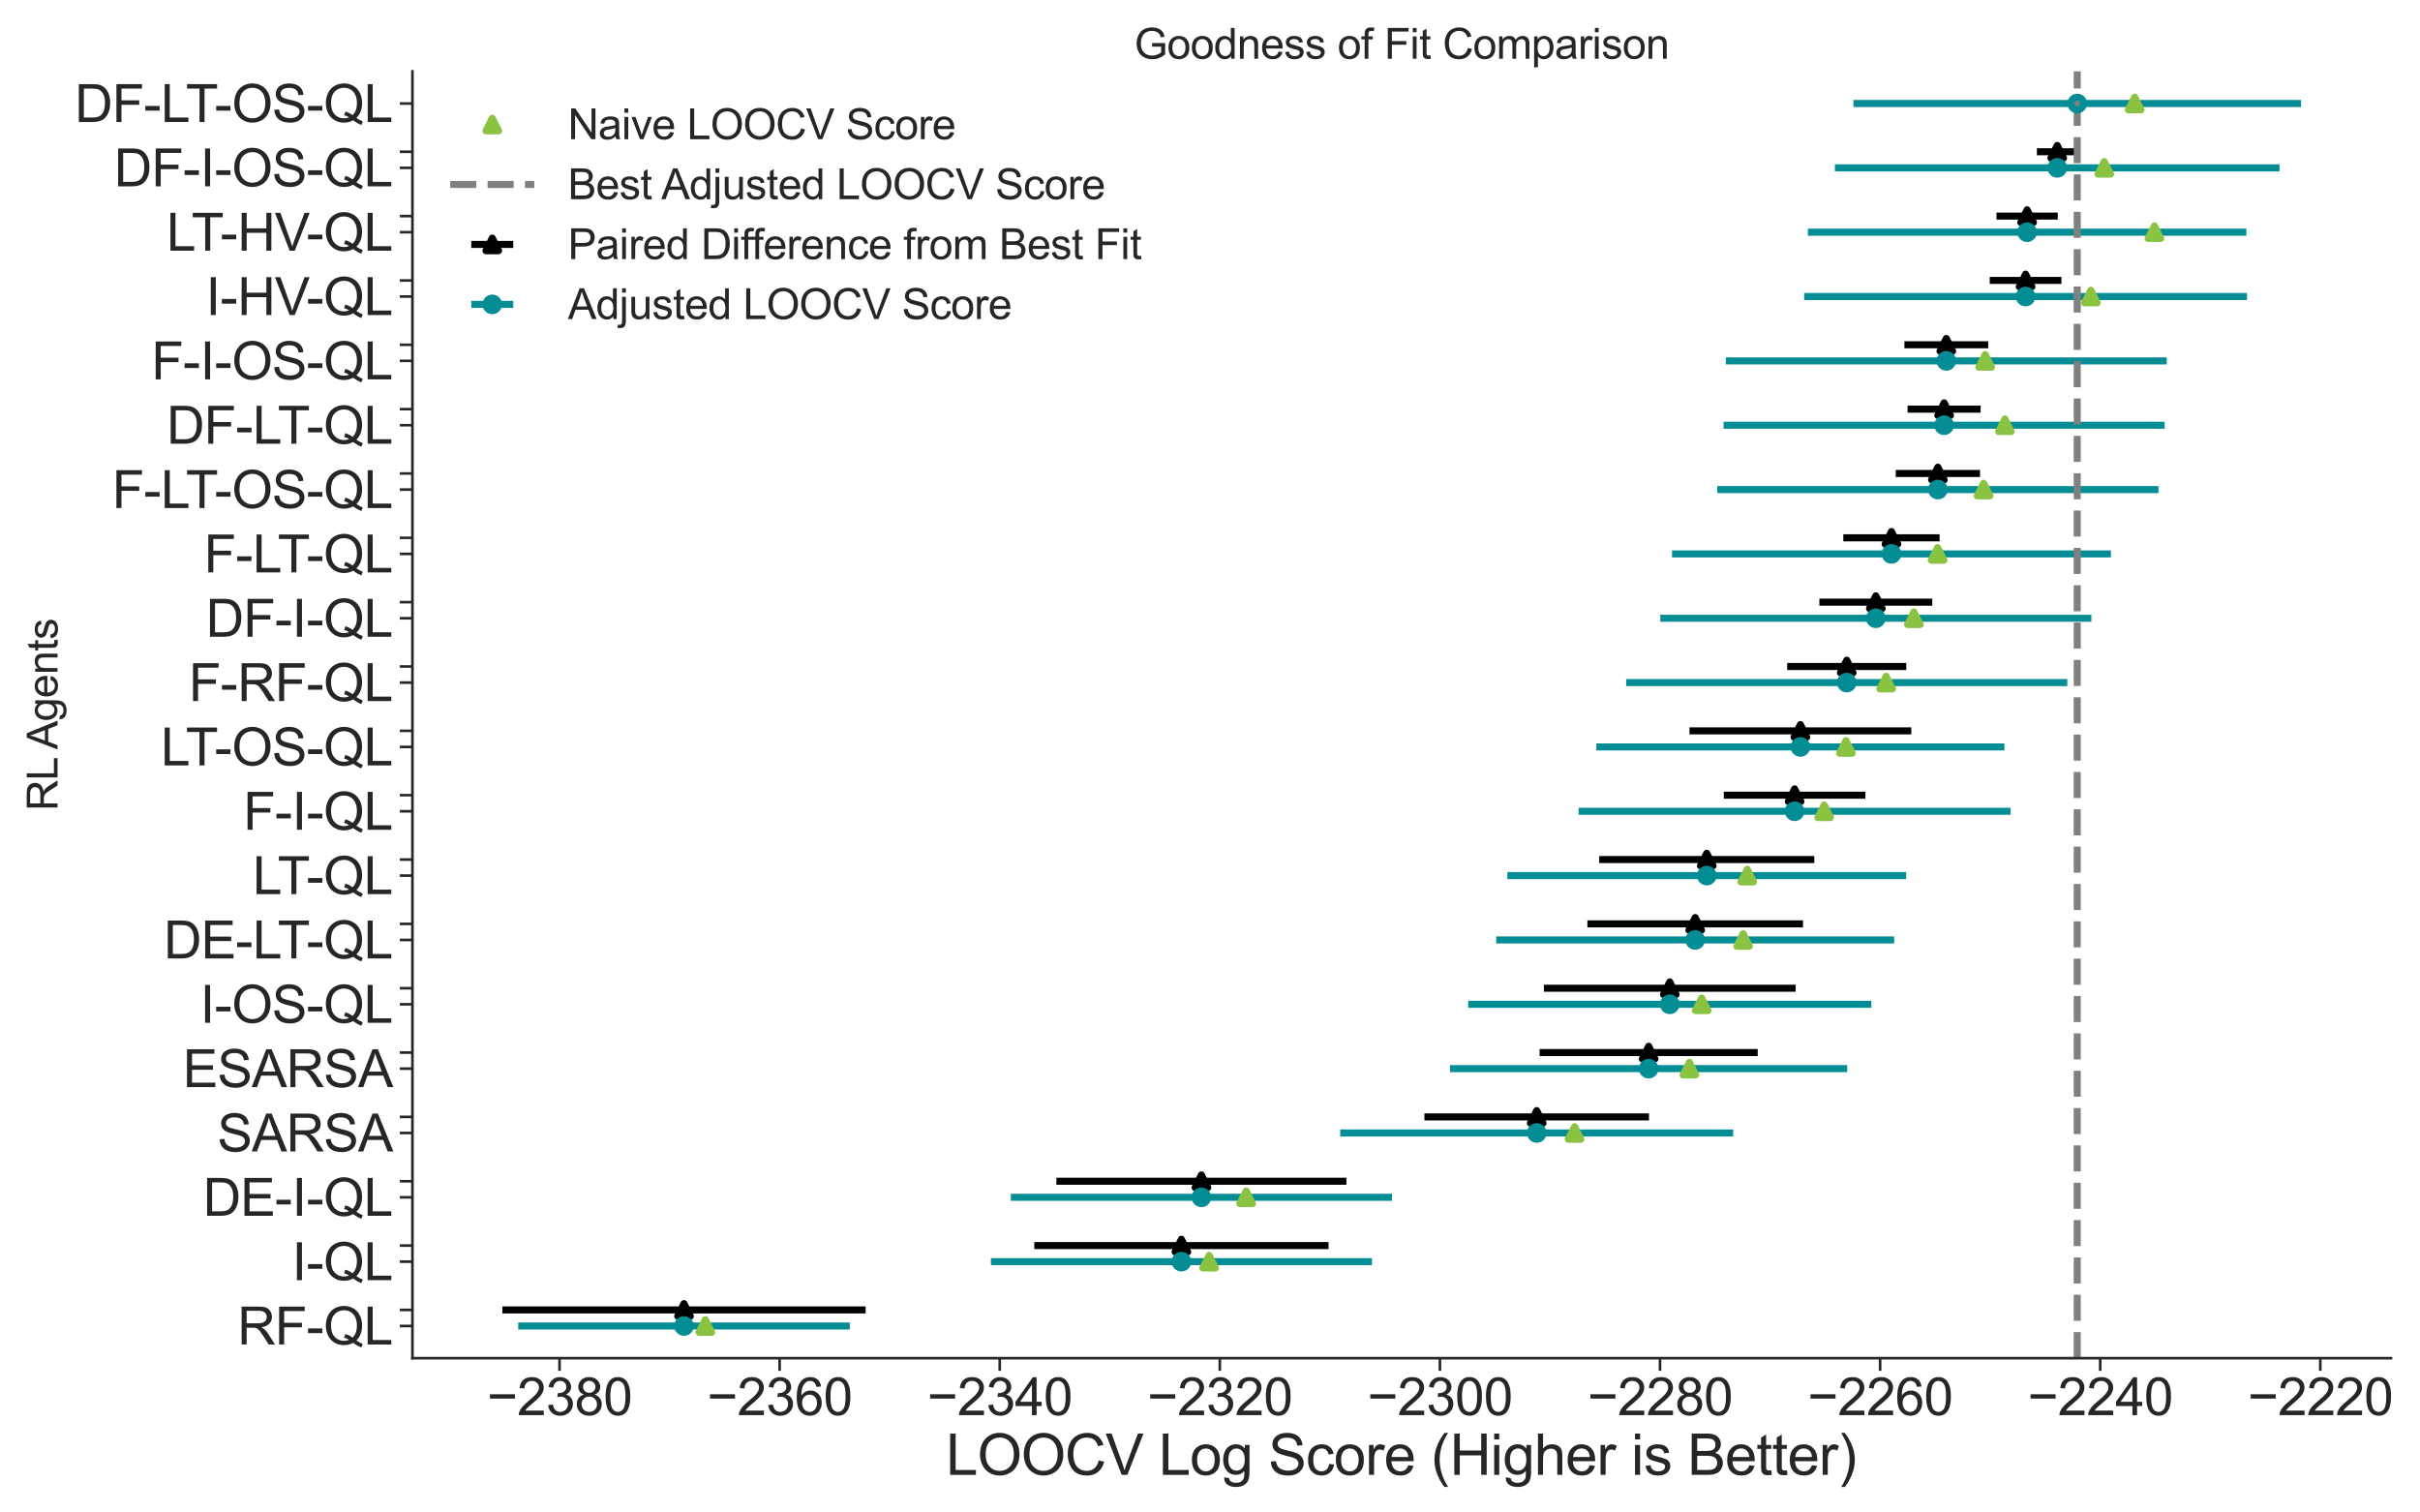 <?xml version="1.0" encoding="utf-8" standalone="no"?>
<!DOCTYPE svg PUBLIC "-//W3C//DTD SVG 1.1//EN"
  "http://www.w3.org/Graphics/SVG/1.1/DTD/svg11.dtd">
<svg xmlns:xlink="http://www.w3.org/1999/xlink" width="1152pt" height="720pt" viewBox="0 0 1152 720" xmlns="http://www.w3.org/2000/svg" version="1.1">
 <defs>
  <style type="text/css">*{stroke-linejoin: round; stroke-linecap: butt}</style>
 </defs>
 <g id="figure_1">
  <g id="patch_1">
   <path d="M 0 720 
L 1152 720 
L 1152 0 
L 0 0 
L 0 720 
z
" style="fill: none"/>
  </g>
  <g id="axes_1">
   <g id="patch_2">
    <path d="M 196.335 646.54 
L 1138.194 646.54 
L 1138.194 33.96 
L 196.335 33.96 
L 196.335 646.54 
z
" style="fill: none"/>
   </g>
   <g id="matplotlib.axis_1">
    <g id="xtick_1">
     <g id="line2d_1">
      <defs>
       <path id="m58b1aefa90" d="M 0 0 
L 0 6 
" style="stroke: #262626; stroke-width: 1.25"/>
      </defs>
      <g>
       <use xlink:href="#m58b1aefa90" x="266.357" y="646.54" style="fill: #262626; stroke: #262626; stroke-width: 1.25"/>
      </g>
     </g>
     <g id="text_1">
      <!-- −2380 -->
      <g style="fill: #262626" transform="translate(231.818 673.646)scale(0.246 -0.246)">
       <defs>
        <path id="ArialMT-2212" d="M 3381 1997 
L 356 1997 
L 356 2522 
L 3381 2522 
L 3381 1997 
z
" transform="scale(0.016)"/>
        <path id="ArialMT-32" d="M 3222 541 
L 3222 0 
L 194 0 
Q 188 203 259 391 
Q 375 700 629 1000 
Q 884 1300 1366 1694 
Q 2113 2306 2375 2664 
Q 2638 3022 2638 3341 
Q 2638 3675 2398 3904 
Q 2159 4134 1775 4134 
Q 1369 4134 1125 3890 
Q 881 3647 878 3216 
L 300 3275 
Q 359 3922 746 4261 
Q 1134 4600 1788 4600 
Q 2447 4600 2831 4234 
Q 3216 3869 3216 3328 
Q 3216 3053 3103 2787 
Q 2991 2522 2730 2228 
Q 2469 1934 1863 1422 
Q 1356 997 1212 845 
Q 1069 694 975 541 
L 3222 541 
z
" transform="scale(0.016)"/>
        <path id="ArialMT-33" d="M 269 1209 
L 831 1284 
Q 928 806 1161 595 
Q 1394 384 1728 384 
Q 2125 384 2398 659 
Q 2672 934 2672 1341 
Q 2672 1728 2419 1979 
Q 2166 2231 1775 2231 
Q 1616 2231 1378 2169 
L 1441 2663 
Q 1497 2656 1531 2656 
Q 1891 2656 2178 2843 
Q 2466 3031 2466 3422 
Q 2466 3731 2256 3934 
Q 2047 4138 1716 4138 
Q 1388 4138 1169 3931 
Q 950 3725 888 3313 
L 325 3413 
Q 428 3978 793 4289 
Q 1159 4600 1703 4600 
Q 2078 4600 2393 4439 
Q 2709 4278 2876 4000 
Q 3044 3722 3044 3409 
Q 3044 3113 2884 2869 
Q 2725 2625 2413 2481 
Q 2819 2388 3044 2092 
Q 3269 1797 3269 1353 
Q 3269 753 2831 336 
Q 2394 -81 1725 -81 
Q 1122 -81 723 278 
Q 325 638 269 1209 
z
" transform="scale(0.016)"/>
        <path id="ArialMT-38" d="M 1131 2484 
Q 781 2613 612 2850 
Q 444 3088 444 3419 
Q 444 3919 803 4259 
Q 1163 4600 1759 4600 
Q 2359 4600 2725 4251 
Q 3091 3903 3091 3403 
Q 3091 3084 2923 2848 
Q 2756 2613 2416 2484 
Q 2838 2347 3058 2040 
Q 3278 1734 3278 1309 
Q 3278 722 2862 322 
Q 2447 -78 1769 -78 
Q 1091 -78 675 323 
Q 259 725 259 1325 
Q 259 1772 486 2073 
Q 713 2375 1131 2484 
z
M 1019 3438 
Q 1019 3113 1228 2906 
Q 1438 2700 1772 2700 
Q 2097 2700 2305 2904 
Q 2513 3109 2513 3406 
Q 2513 3716 2298 3927 
Q 2084 4138 1766 4138 
Q 1444 4138 1231 3931 
Q 1019 3725 1019 3438 
z
M 838 1322 
Q 838 1081 952 856 
Q 1066 631 1291 507 
Q 1516 384 1775 384 
Q 2178 384 2440 643 
Q 2703 903 2703 1303 
Q 2703 1709 2433 1975 
Q 2163 2241 1756 2241 
Q 1359 2241 1098 1978 
Q 838 1716 838 1322 
z
" transform="scale(0.016)"/>
        <path id="ArialMT-30" d="M 266 2259 
Q 266 3072 433 3567 
Q 600 4063 929 4331 
Q 1259 4600 1759 4600 
Q 2128 4600 2406 4451 
Q 2684 4303 2865 4023 
Q 3047 3744 3150 3342 
Q 3253 2941 3253 2259 
Q 3253 1453 3087 958 
Q 2922 463 2592 192 
Q 2263 -78 1759 -78 
Q 1097 -78 719 397 
Q 266 969 266 2259 
z
M 844 2259 
Q 844 1131 1108 757 
Q 1372 384 1759 384 
Q 2147 384 2411 759 
Q 2675 1134 2675 2259 
Q 2675 3391 2411 3762 
Q 2147 4134 1753 4134 
Q 1366 4134 1134 3806 
Q 844 3388 844 2259 
z
" transform="scale(0.016)"/>
       </defs>
       <use xlink:href="#ArialMT-2212"/>
       <use xlink:href="#ArialMT-32" x="58.398"/>
       <use xlink:href="#ArialMT-33" x="114.014"/>
       <use xlink:href="#ArialMT-38" x="169.629"/>
       <use xlink:href="#ArialMT-30" x="225.244"/>
      </g>
     </g>
    </g>
    <g id="xtick_2">
     <g id="line2d_2">
      <g>
       <use xlink:href="#m58b1aefa90" x="371.13" y="646.54" style="fill: #262626; stroke: #262626; stroke-width: 1.25"/>
      </g>
     </g>
     <g id="text_2">
      <!-- −2360 -->
      <g style="fill: #262626" transform="translate(336.591 673.646)scale(0.246 -0.246)">
       <defs>
        <path id="ArialMT-36" d="M 3184 3459 
L 2625 3416 
Q 2550 3747 2413 3897 
Q 2184 4138 1850 4138 
Q 1581 4138 1378 3988 
Q 1113 3794 959 3422 
Q 806 3050 800 2363 
Q 1003 2672 1297 2822 
Q 1591 2972 1913 2972 
Q 2475 2972 2870 2558 
Q 3266 2144 3266 1488 
Q 3266 1056 3080 686 
Q 2894 316 2569 119 
Q 2244 -78 1831 -78 
Q 1128 -78 684 439 
Q 241 956 241 2144 
Q 241 3472 731 4075 
Q 1159 4600 1884 4600 
Q 2425 4600 2770 4297 
Q 3116 3994 3184 3459 
z
M 888 1484 
Q 888 1194 1011 928 
Q 1134 663 1356 523 
Q 1578 384 1822 384 
Q 2178 384 2434 671 
Q 2691 959 2691 1453 
Q 2691 1928 2437 2201 
Q 2184 2475 1800 2475 
Q 1419 2475 1153 2201 
Q 888 1928 888 1484 
z
" transform="scale(0.016)"/>
       </defs>
       <use xlink:href="#ArialMT-2212"/>
       <use xlink:href="#ArialMT-32" x="58.398"/>
       <use xlink:href="#ArialMT-33" x="114.014"/>
       <use xlink:href="#ArialMT-36" x="169.629"/>
       <use xlink:href="#ArialMT-30" x="225.244"/>
      </g>
     </g>
    </g>
    <g id="xtick_3">
     <g id="line2d_3">
      <g>
       <use xlink:href="#m58b1aefa90" x="475.903" y="646.54" style="fill: #262626; stroke: #262626; stroke-width: 1.25"/>
      </g>
     </g>
     <g id="text_3">
      <!-- −2340 -->
      <g style="fill: #262626" transform="translate(441.364 673.646)scale(0.246 -0.246)">
       <defs>
        <path id="ArialMT-34" d="M 2069 0 
L 2069 1097 
L 81 1097 
L 81 1613 
L 2172 4581 
L 2631 4581 
L 2631 1613 
L 3250 1613 
L 3250 1097 
L 2631 1097 
L 2631 0 
L 2069 0 
z
M 2069 1613 
L 2069 3678 
L 634 1613 
L 2069 1613 
z
" transform="scale(0.016)"/>
       </defs>
       <use xlink:href="#ArialMT-2212"/>
       <use xlink:href="#ArialMT-32" x="58.398"/>
       <use xlink:href="#ArialMT-33" x="114.014"/>
       <use xlink:href="#ArialMT-34" x="169.629"/>
       <use xlink:href="#ArialMT-30" x="225.244"/>
      </g>
     </g>
    </g>
    <g id="xtick_4">
     <g id="line2d_4">
      <g>
       <use xlink:href="#m58b1aefa90" x="580.676" y="646.54" style="fill: #262626; stroke: #262626; stroke-width: 1.25"/>
      </g>
     </g>
     <g id="text_4">
      <!-- −2320 -->
      <g style="fill: #262626" transform="translate(546.137 673.646)scale(0.246 -0.246)">
       <use xlink:href="#ArialMT-2212"/>
       <use xlink:href="#ArialMT-32" x="58.398"/>
       <use xlink:href="#ArialMT-33" x="114.014"/>
       <use xlink:href="#ArialMT-32" x="169.629"/>
       <use xlink:href="#ArialMT-30" x="225.244"/>
      </g>
     </g>
    </g>
    <g id="xtick_5">
     <g id="line2d_5">
      <g>
       <use xlink:href="#m58b1aefa90" x="685.45" y="646.54" style="fill: #262626; stroke: #262626; stroke-width: 1.25"/>
      </g>
     </g>
     <g id="text_5">
      <!-- −2300 -->
      <g style="fill: #262626" transform="translate(650.91 673.646)scale(0.246 -0.246)">
       <use xlink:href="#ArialMT-2212"/>
       <use xlink:href="#ArialMT-32" x="58.398"/>
       <use xlink:href="#ArialMT-33" x="114.014"/>
       <use xlink:href="#ArialMT-30" x="169.629"/>
       <use xlink:href="#ArialMT-30" x="225.244"/>
      </g>
     </g>
    </g>
    <g id="xtick_6">
     <g id="line2d_6">
      <g>
       <use xlink:href="#m58b1aefa90" x="790.223" y="646.54" style="fill: #262626; stroke: #262626; stroke-width: 1.25"/>
      </g>
     </g>
     <g id="text_6">
      <!-- −2280 -->
      <g style="fill: #262626" transform="translate(755.683 673.646)scale(0.246 -0.246)">
       <use xlink:href="#ArialMT-2212"/>
       <use xlink:href="#ArialMT-32" x="58.398"/>
       <use xlink:href="#ArialMT-32" x="114.014"/>
       <use xlink:href="#ArialMT-38" x="169.629"/>
       <use xlink:href="#ArialMT-30" x="225.244"/>
      </g>
     </g>
    </g>
    <g id="xtick_7">
     <g id="line2d_7">
      <g>
       <use xlink:href="#m58b1aefa90" x="894.996" y="646.54" style="fill: #262626; stroke: #262626; stroke-width: 1.25"/>
      </g>
     </g>
     <g id="text_7">
      <!-- −2260 -->
      <g style="fill: #262626" transform="translate(860.457 673.646)scale(0.246 -0.246)">
       <use xlink:href="#ArialMT-2212"/>
       <use xlink:href="#ArialMT-32" x="58.398"/>
       <use xlink:href="#ArialMT-32" x="114.014"/>
       <use xlink:href="#ArialMT-36" x="169.629"/>
       <use xlink:href="#ArialMT-30" x="225.244"/>
      </g>
     </g>
    </g>
    <g id="xtick_8">
     <g id="line2d_8">
      <g>
       <use xlink:href="#m58b1aefa90" x="999.769" y="646.54" style="fill: #262626; stroke: #262626; stroke-width: 1.25"/>
      </g>
     </g>
     <g id="text_8">
      <!-- −2240 -->
      <g style="fill: #262626" transform="translate(965.23 673.646)scale(0.246 -0.246)">
       <use xlink:href="#ArialMT-2212"/>
       <use xlink:href="#ArialMT-32" x="58.398"/>
       <use xlink:href="#ArialMT-32" x="114.014"/>
       <use xlink:href="#ArialMT-34" x="169.629"/>
       <use xlink:href="#ArialMT-30" x="225.244"/>
      </g>
     </g>
    </g>
    <g id="xtick_9">
     <g id="line2d_9">
      <g>
       <use xlink:href="#m58b1aefa90" x="1104.542" y="646.54" style="fill: #262626; stroke: #262626; stroke-width: 1.25"/>
      </g>
     </g>
     <g id="text_9">
      <!-- −2220 -->
      <g style="fill: #262626" transform="translate(1070.003 673.646)scale(0.246 -0.246)">
       <use xlink:href="#ArialMT-2212"/>
       <use xlink:href="#ArialMT-32" x="58.398"/>
       <use xlink:href="#ArialMT-32" x="114.014"/>
       <use xlink:href="#ArialMT-32" x="169.629"/>
       <use xlink:href="#ArialMT-30" x="225.244"/>
      </g>
     </g>
    </g>
    <g id="text_10">
     <!-- LOOCV Log Score (Higher is Better) -->
     <g style="fill: #262626" transform="translate(450.294 702.085)scale(0.268 -0.268)">
      <defs>
       <path id="ArialMT-4c" d="M 469 0 
L 469 4581 
L 1075 4581 
L 1075 541 
L 3331 541 
L 3331 0 
L 469 0 
z
" transform="scale(0.016)"/>
       <path id="ArialMT-4f" d="M 309 2231 
Q 309 3372 921 4017 
Q 1534 4663 2503 4663 
Q 3138 4663 3647 4359 
Q 4156 4056 4423 3514 
Q 4691 2972 4691 2284 
Q 4691 1588 4409 1038 
Q 4128 488 3612 205 
Q 3097 -78 2500 -78 
Q 1853 -78 1343 234 
Q 834 547 571 1087 
Q 309 1628 309 2231 
z
M 934 2222 
Q 934 1394 1379 917 
Q 1825 441 2497 441 
Q 3181 441 3623 922 
Q 4066 1403 4066 2288 
Q 4066 2847 3877 3264 
Q 3688 3681 3323 3911 
Q 2959 4141 2506 4141 
Q 1863 4141 1398 3698 
Q 934 3256 934 2222 
z
" transform="scale(0.016)"/>
       <path id="ArialMT-43" d="M 3763 1606 
L 4369 1453 
Q 4178 706 3683 314 
Q 3188 -78 2472 -78 
Q 1731 -78 1267 223 
Q 803 525 561 1097 
Q 319 1669 319 2325 
Q 319 3041 592 3573 
Q 866 4106 1370 4382 
Q 1875 4659 2481 4659 
Q 3169 4659 3637 4309 
Q 4106 3959 4291 3325 
L 3694 3184 
Q 3534 3684 3231 3912 
Q 2928 4141 2469 4141 
Q 1941 4141 1586 3887 
Q 1231 3634 1087 3207 
Q 944 2781 944 2328 
Q 944 1744 1114 1308 
Q 1284 872 1643 656 
Q 2003 441 2422 441 
Q 2931 441 3284 734 
Q 3638 1028 3763 1606 
z
" transform="scale(0.016)"/>
       <path id="ArialMT-56" d="M 1803 0 
L 28 4581 
L 684 4581 
L 1875 1253 
Q 2019 853 2116 503 
Q 2222 878 2363 1253 
L 3600 4581 
L 4219 4581 
L 2425 0 
L 1803 0 
z
" transform="scale(0.016)"/>
       <path id="ArialMT-20" transform="scale(0.016)"/>
       <path id="ArialMT-6f" d="M 213 1659 
Q 213 2581 725 3025 
Q 1153 3394 1769 3394 
Q 2453 3394 2887 2945 
Q 3322 2497 3322 1706 
Q 3322 1066 3130 698 
Q 2938 331 2570 128 
Q 2203 -75 1769 -75 
Q 1072 -75 642 372 
Q 213 819 213 1659 
z
M 791 1659 
Q 791 1022 1069 705 
Q 1347 388 1769 388 
Q 2188 388 2466 706 
Q 2744 1025 2744 1678 
Q 2744 2294 2464 2611 
Q 2184 2928 1769 2928 
Q 1347 2928 1069 2612 
Q 791 2297 791 1659 
z
" transform="scale(0.016)"/>
       <path id="ArialMT-67" d="M 319 -275 
L 866 -356 
Q 900 -609 1056 -725 
Q 1266 -881 1628 -881 
Q 2019 -881 2231 -725 
Q 2444 -569 2519 -288 
Q 2563 -116 2559 434 
Q 2191 0 1641 0 
Q 956 0 581 494 
Q 206 988 206 1678 
Q 206 2153 378 2554 
Q 550 2956 876 3175 
Q 1203 3394 1644 3394 
Q 2231 3394 2613 2919 
L 2613 3319 
L 3131 3319 
L 3131 450 
Q 3131 -325 2973 -648 
Q 2816 -972 2473 -1159 
Q 2131 -1347 1631 -1347 
Q 1038 -1347 672 -1080 
Q 306 -813 319 -275 
z
M 784 1719 
Q 784 1066 1043 766 
Q 1303 466 1694 466 
Q 2081 466 2343 764 
Q 2606 1063 2606 1700 
Q 2606 2309 2336 2618 
Q 2066 2928 1684 2928 
Q 1309 2928 1046 2623 
Q 784 2319 784 1719 
z
" transform="scale(0.016)"/>
       <path id="ArialMT-53" d="M 288 1472 
L 859 1522 
Q 900 1178 1048 958 
Q 1197 738 1509 602 
Q 1822 466 2213 466 
Q 2559 466 2825 569 
Q 3091 672 3220 851 
Q 3350 1031 3350 1244 
Q 3350 1459 3225 1620 
Q 3100 1781 2813 1891 
Q 2628 1963 1997 2114 
Q 1366 2266 1113 2400 
Q 784 2572 623 2826 
Q 463 3081 463 3397 
Q 463 3744 659 4045 
Q 856 4347 1234 4503 
Q 1613 4659 2075 4659 
Q 2584 4659 2973 4495 
Q 3363 4331 3572 4012 
Q 3781 3694 3797 3291 
L 3216 3247 
Q 3169 3681 2898 3903 
Q 2628 4125 2100 4125 
Q 1550 4125 1298 3923 
Q 1047 3722 1047 3438 
Q 1047 3191 1225 3031 
Q 1400 2872 2139 2705 
Q 2878 2538 3153 2413 
Q 3553 2228 3743 1945 
Q 3934 1663 3934 1294 
Q 3934 928 3725 604 
Q 3516 281 3123 101 
Q 2731 -78 2241 -78 
Q 1619 -78 1198 103 
Q 778 284 539 648 
Q 300 1013 288 1472 
z
" transform="scale(0.016)"/>
       <path id="ArialMT-63" d="M 2588 1216 
L 3141 1144 
Q 3050 572 2676 248 
Q 2303 -75 1759 -75 
Q 1078 -75 664 370 
Q 250 816 250 1647 
Q 250 2184 428 2587 
Q 606 2991 970 3192 
Q 1334 3394 1763 3394 
Q 2303 3394 2647 3120 
Q 2991 2847 3088 2344 
L 2541 2259 
Q 2463 2594 2264 2762 
Q 2066 2931 1784 2931 
Q 1359 2931 1093 2626 
Q 828 2322 828 1663 
Q 828 994 1084 691 
Q 1341 388 1753 388 
Q 2084 388 2306 591 
Q 2528 794 2588 1216 
z
" transform="scale(0.016)"/>
       <path id="ArialMT-72" d="M 416 0 
L 416 3319 
L 922 3319 
L 922 2816 
Q 1116 3169 1280 3281 
Q 1444 3394 1641 3394 
Q 1925 3394 2219 3213 
L 2025 2691 
Q 1819 2813 1613 2813 
Q 1428 2813 1281 2702 
Q 1134 2591 1072 2394 
Q 978 2094 978 1738 
L 978 0 
L 416 0 
z
" transform="scale(0.016)"/>
       <path id="ArialMT-65" d="M 2694 1069 
L 3275 997 
Q 3138 488 2766 206 
Q 2394 -75 1816 -75 
Q 1088 -75 661 373 
Q 234 822 234 1631 
Q 234 2469 665 2931 
Q 1097 3394 1784 3394 
Q 2450 3394 2872 2941 
Q 3294 2488 3294 1666 
Q 3294 1616 3291 1516 
L 816 1516 
Q 847 969 1125 678 
Q 1403 388 1819 388 
Q 2128 388 2347 550 
Q 2566 713 2694 1069 
z
M 847 1978 
L 2700 1978 
Q 2663 2397 2488 2606 
Q 2219 2931 1791 2931 
Q 1403 2931 1139 2672 
Q 875 2413 847 1978 
z
" transform="scale(0.016)"/>
       <path id="ArialMT-28" d="M 1497 -1347 
Q 1031 -759 709 28 
Q 388 816 388 1659 
Q 388 2403 628 3084 
Q 909 3875 1497 4659 
L 1900 4659 
Q 1522 4009 1400 3731 
Q 1209 3300 1100 2831 
Q 966 2247 966 1656 
Q 966 153 1900 -1347 
L 1497 -1347 
z
" transform="scale(0.016)"/>
       <path id="ArialMT-48" d="M 513 0 
L 513 4581 
L 1119 4581 
L 1119 2700 
L 3500 2700 
L 3500 4581 
L 4106 4581 
L 4106 0 
L 3500 0 
L 3500 2159 
L 1119 2159 
L 1119 0 
L 513 0 
z
" transform="scale(0.016)"/>
       <path id="ArialMT-69" d="M 425 3934 
L 425 4581 
L 988 4581 
L 988 3934 
L 425 3934 
z
M 425 0 
L 425 3319 
L 988 3319 
L 988 0 
L 425 0 
z
" transform="scale(0.016)"/>
       <path id="ArialMT-68" d="M 422 0 
L 422 4581 
L 984 4581 
L 984 2938 
Q 1378 3394 1978 3394 
Q 2347 3394 2619 3248 
Q 2891 3103 3008 2847 
Q 3125 2591 3125 2103 
L 3125 0 
L 2563 0 
L 2563 2103 
Q 2563 2525 2380 2717 
Q 2197 2909 1863 2909 
Q 1613 2909 1392 2779 
Q 1172 2650 1078 2428 
Q 984 2206 984 1816 
L 984 0 
L 422 0 
z
" transform="scale(0.016)"/>
       <path id="ArialMT-73" d="M 197 991 
L 753 1078 
Q 800 744 1014 566 
Q 1228 388 1613 388 
Q 2000 388 2187 545 
Q 2375 703 2375 916 
Q 2375 1106 2209 1216 
Q 2094 1291 1634 1406 
Q 1016 1563 777 1677 
Q 538 1791 414 1992 
Q 291 2194 291 2438 
Q 291 2659 392 2848 
Q 494 3038 669 3163 
Q 800 3259 1026 3326 
Q 1253 3394 1513 3394 
Q 1903 3394 2198 3281 
Q 2494 3169 2634 2976 
Q 2775 2784 2828 2463 
L 2278 2388 
Q 2241 2644 2061 2787 
Q 1881 2931 1553 2931 
Q 1166 2931 1000 2803 
Q 834 2675 834 2503 
Q 834 2394 903 2306 
Q 972 2216 1119 2156 
Q 1203 2125 1616 2013 
Q 2213 1853 2448 1751 
Q 2684 1650 2818 1456 
Q 2953 1263 2953 975 
Q 2953 694 2789 445 
Q 2625 197 2315 61 
Q 2006 -75 1616 -75 
Q 969 -75 630 194 
Q 291 463 197 991 
z
" transform="scale(0.016)"/>
       <path id="ArialMT-42" d="M 469 0 
L 469 4581 
L 2188 4581 
Q 2713 4581 3030 4442 
Q 3347 4303 3526 4014 
Q 3706 3725 3706 3409 
Q 3706 3116 3547 2856 
Q 3388 2597 3066 2438 
Q 3481 2316 3704 2022 
Q 3928 1728 3928 1328 
Q 3928 1006 3792 729 
Q 3656 453 3456 303 
Q 3256 153 2954 76 
Q 2653 0 2216 0 
L 469 0 
z
M 1075 2656 
L 2066 2656 
Q 2469 2656 2644 2709 
Q 2875 2778 2992 2937 
Q 3109 3097 3109 3338 
Q 3109 3566 3000 3739 
Q 2891 3913 2687 3977 
Q 2484 4041 1991 4041 
L 1075 4041 
L 1075 2656 
z
M 1075 541 
L 2216 541 
Q 2509 541 2628 563 
Q 2838 600 2978 687 
Q 3119 775 3209 942 
Q 3300 1109 3300 1328 
Q 3300 1584 3169 1773 
Q 3038 1963 2805 2039 
Q 2572 2116 2134 2116 
L 1075 2116 
L 1075 541 
z
" transform="scale(0.016)"/>
       <path id="ArialMT-74" d="M 1650 503 
L 1731 6 
Q 1494 -44 1306 -44 
Q 1000 -44 831 53 
Q 663 150 594 308 
Q 525 466 525 972 
L 525 2881 
L 113 2881 
L 113 3319 
L 525 3319 
L 525 4141 
L 1084 4478 
L 1084 3319 
L 1650 3319 
L 1650 2881 
L 1084 2881 
L 1084 941 
Q 1084 700 1114 631 
Q 1144 563 1211 522 
Q 1278 481 1403 481 
Q 1497 481 1650 503 
z
" transform="scale(0.016)"/>
       <path id="ArialMT-29" d="M 791 -1347 
L 388 -1347 
Q 1322 153 1322 1656 
Q 1322 2244 1188 2822 
Q 1081 3291 891 3722 
Q 769 4003 388 4659 
L 791 4659 
Q 1378 3875 1659 3084 
Q 1900 2403 1900 1659 
Q 1900 816 1576 28 
Q 1253 -759 791 -1347 
z
" transform="scale(0.016)"/>
      </defs>
      <use xlink:href="#ArialMT-4c"/>
      <use xlink:href="#ArialMT-4f" x="55.615"/>
      <use xlink:href="#ArialMT-4f" x="133.398"/>
      <use xlink:href="#ArialMT-43" x="211.182"/>
      <use xlink:href="#ArialMT-56" x="283.398"/>
      <use xlink:href="#ArialMT-20" x="350.098"/>
      <use xlink:href="#ArialMT-4c" x="377.881"/>
      <use xlink:href="#ArialMT-6f" x="433.496"/>
      <use xlink:href="#ArialMT-67" x="489.111"/>
      <use xlink:href="#ArialMT-20" x="544.727"/>
      <use xlink:href="#ArialMT-53" x="572.51"/>
      <use xlink:href="#ArialMT-63" x="639.209"/>
      <use xlink:href="#ArialMT-6f" x="689.209"/>
      <use xlink:href="#ArialMT-72" x="744.824"/>
      <use xlink:href="#ArialMT-65" x="778.125"/>
      <use xlink:href="#ArialMT-20" x="833.74"/>
      <use xlink:href="#ArialMT-28" x="861.523"/>
      <use xlink:href="#ArialMT-48" x="894.824"/>
      <use xlink:href="#ArialMT-69" x="967.041"/>
      <use xlink:href="#ArialMT-67" x="989.258"/>
      <use xlink:href="#ArialMT-68" x="1044.873"/>
      <use xlink:href="#ArialMT-65" x="1100.488"/>
      <use xlink:href="#ArialMT-72" x="1156.104"/>
      <use xlink:href="#ArialMT-20" x="1189.404"/>
      <use xlink:href="#ArialMT-69" x="1217.188"/>
      <use xlink:href="#ArialMT-73" x="1239.404"/>
      <use xlink:href="#ArialMT-20" x="1289.404"/>
      <use xlink:href="#ArialMT-42" x="1317.188"/>
      <use xlink:href="#ArialMT-65" x="1383.887"/>
      <use xlink:href="#ArialMT-74" x="1439.502"/>
      <use xlink:href="#ArialMT-74" x="1467.285"/>
      <use xlink:href="#ArialMT-65" x="1495.068"/>
      <use xlink:href="#ArialMT-72" x="1550.684"/>
      <use xlink:href="#ArialMT-29" x="1583.984"/>
     </g>
    </g>
   </g>
   <g id="matplotlib.axis_2">
    <g id="ytick_1">
     <g id="line2d_10">
      <defs>
       <path id="m87a012827d" d="M 0 0 
L -6 0 
" style="stroke: #262626; stroke-width: 1.25"/>
      </defs>
      <g>
       <use xlink:href="#m87a012827d" x="196.335" y="49.275" style="fill: #262626; stroke: #262626; stroke-width: 1.25"/>
      </g>
     </g>
     <g id="text_11">
      <!-- DF-LT-OS-QL -->
      <g style="fill: #262626" transform="translate(35.596 58.077)scale(0.246 -0.246)">
       <defs>
        <path id="ArialMT-44" d="M 494 0 
L 494 4581 
L 2072 4581 
Q 2606 4581 2888 4516 
Q 3281 4425 3559 4188 
Q 3922 3881 4101 3404 
Q 4281 2928 4281 2316 
Q 4281 1794 4159 1391 
Q 4038 988 3847 723 
Q 3656 459 3429 307 
Q 3203 156 2883 78 
Q 2563 0 2147 0 
L 494 0 
z
M 1100 541 
L 2078 541 
Q 2531 541 2789 625 
Q 3047 709 3200 863 
Q 3416 1078 3536 1442 
Q 3656 1806 3656 2325 
Q 3656 3044 3420 3430 
Q 3184 3816 2847 3947 
Q 2603 4041 2063 4041 
L 1100 4041 
L 1100 541 
z
" transform="scale(0.016)"/>
        <path id="ArialMT-46" d="M 525 0 
L 525 4581 
L 3616 4581 
L 3616 4041 
L 1131 4041 
L 1131 2622 
L 3281 2622 
L 3281 2081 
L 1131 2081 
L 1131 0 
L 525 0 
z
" transform="scale(0.016)"/>
        <path id="ArialMT-2d" d="M 203 1375 
L 203 1941 
L 1931 1941 
L 1931 1375 
L 203 1375 
z
" transform="scale(0.016)"/>
        <path id="ArialMT-54" d="M 1659 0 
L 1659 4041 
L 150 4041 
L 150 4581 
L 3781 4581 
L 3781 4041 
L 2266 4041 
L 2266 0 
L 1659 0 
z
" transform="scale(0.016)"/>
        <path id="ArialMT-51" d="M 3966 491 
Q 4388 200 4744 66 
L 4566 -356 
Q 4072 -178 3581 206 
Q 3072 -78 2456 -78 
Q 1834 -78 1328 222 
Q 822 522 548 1065 
Q 275 1609 275 2291 
Q 275 2969 550 3525 
Q 825 4081 1333 4372 
Q 1841 4663 2469 4663 
Q 3103 4663 3612 4361 
Q 4122 4059 4389 3517 
Q 4656 2975 4656 2294 
Q 4656 1728 4484 1276 
Q 4313 825 3966 491 
z
M 2631 1266 
Q 3156 1119 3497 828 
Q 4031 1316 4031 2294 
Q 4031 2850 3842 3265 
Q 3653 3681 3289 3911 
Q 2925 4141 2472 4141 
Q 1794 4141 1347 3677 
Q 900 3213 900 2291 
Q 900 1397 1342 919 
Q 1784 441 2472 441 
Q 2797 441 3084 563 
Q 2800 747 2484 825 
L 2631 1266 
z
" transform="scale(0.016)"/>
       </defs>
       <use xlink:href="#ArialMT-44"/>
       <use xlink:href="#ArialMT-46" x="72.217"/>
       <use xlink:href="#ArialMT-2d" x="133.301"/>
       <use xlink:href="#ArialMT-4c" x="166.602"/>
       <use xlink:href="#ArialMT-54" x="214.842"/>
       <use xlink:href="#ArialMT-2d" x="270.426"/>
       <use xlink:href="#ArialMT-4f" x="303.727"/>
       <use xlink:href="#ArialMT-53" x="381.51"/>
       <use xlink:href="#ArialMT-2d" x="448.209"/>
       <use xlink:href="#ArialMT-51" x="481.51"/>
       <use xlink:href="#ArialMT-4c" x="559.293"/>
      </g>
     </g>
    </g>
    <g id="ytick_2">
     <g id="line2d_11">
      <g>
       <use xlink:href="#m87a012827d" x="196.335" y="72.246" style="fill: #262626; stroke: #262626; stroke-width: 1.25"/>
      </g>
     </g>
    </g>
    <g id="ytick_3">
     <g id="line2d_12">
      <g>
       <use xlink:href="#m87a012827d" x="196.335" y="79.903" style="fill: #262626; stroke: #262626; stroke-width: 1.25"/>
      </g>
     </g>
     <g id="text_12">
      <!-- DF-I-OS-QL -->
      <g style="fill: #262626" transform="translate(54.297 88.706)scale(0.246 -0.246)">
       <defs>
        <path id="ArialMT-49" d="M 597 0 
L 597 4581 
L 1203 4581 
L 1203 0 
L 597 0 
z
" transform="scale(0.016)"/>
       </defs>
       <use xlink:href="#ArialMT-44"/>
       <use xlink:href="#ArialMT-46" x="72.217"/>
       <use xlink:href="#ArialMT-2d" x="133.301"/>
       <use xlink:href="#ArialMT-49" x="166.602"/>
       <use xlink:href="#ArialMT-2d" x="194.385"/>
       <use xlink:href="#ArialMT-4f" x="227.686"/>
       <use xlink:href="#ArialMT-53" x="305.469"/>
       <use xlink:href="#ArialMT-2d" x="372.168"/>
       <use xlink:href="#ArialMT-51" x="405.469"/>
       <use xlink:href="#ArialMT-4c" x="483.252"/>
      </g>
     </g>
    </g>
    <g id="ytick_4">
     <g id="line2d_13">
      <g>
       <use xlink:href="#m87a012827d" x="196.335" y="102.875" style="fill: #262626; stroke: #262626; stroke-width: 1.25"/>
      </g>
     </g>
    </g>
    <g id="ytick_5">
     <g id="line2d_14">
      <g>
       <use xlink:href="#m87a012827d" x="196.335" y="110.532" style="fill: #262626; stroke: #262626; stroke-width: 1.25"/>
      </g>
     </g>
     <g id="text_13">
      <!-- LT-HV-QL -->
      <g style="fill: #262626" transform="translate(79.293 119.335)scale(0.246 -0.246)">
       <use xlink:href="#ArialMT-4c"/>
       <use xlink:href="#ArialMT-54" x="48.24"/>
       <use xlink:href="#ArialMT-2d" x="103.824"/>
       <use xlink:href="#ArialMT-48" x="137.125"/>
       <use xlink:href="#ArialMT-56" x="209.342"/>
       <use xlink:href="#ArialMT-2d" x="270.541"/>
       <use xlink:href="#ArialMT-51" x="303.842"/>
       <use xlink:href="#ArialMT-4c" x="381.625"/>
      </g>
     </g>
    </g>
    <g id="ytick_6">
     <g id="line2d_15">
      <g>
       <use xlink:href="#m87a012827d" x="196.335" y="133.504" style="fill: #262626; stroke: #262626; stroke-width: 1.25"/>
      </g>
     </g>
    </g>
    <g id="ytick_7">
     <g id="line2d_16">
      <g>
       <use xlink:href="#m87a012827d" x="196.335" y="141.161" style="fill: #262626; stroke: #262626; stroke-width: 1.25"/>
      </g>
     </g>
     <g id="text_14">
      <!-- I-HV-QL -->
      <g style="fill: #262626" transform="translate(97.995 149.964)scale(0.246 -0.246)">
       <use xlink:href="#ArialMT-49"/>
       <use xlink:href="#ArialMT-2d" x="27.783"/>
       <use xlink:href="#ArialMT-48" x="61.084"/>
       <use xlink:href="#ArialMT-56" x="133.301"/>
       <use xlink:href="#ArialMT-2d" x="194.5"/>
       <use xlink:href="#ArialMT-51" x="227.801"/>
       <use xlink:href="#ArialMT-4c" x="305.584"/>
      </g>
     </g>
    </g>
    <g id="ytick_8">
     <g id="line2d_17">
      <g>
       <use xlink:href="#m87a012827d" x="196.335" y="164.133" style="fill: #262626; stroke: #262626; stroke-width: 1.25"/>
      </g>
     </g>
    </g>
    <g id="ytick_9">
     <g id="line2d_18">
      <g>
       <use xlink:href="#m87a012827d" x="196.335" y="171.791" style="fill: #262626; stroke: #262626; stroke-width: 1.25"/>
      </g>
     </g>
     <g id="text_15">
      <!-- F-I-OS-QL -->
      <g style="fill: #262626" transform="translate(72.06 180.593)scale(0.246 -0.246)">
       <use xlink:href="#ArialMT-46"/>
       <use xlink:href="#ArialMT-2d" x="61.084"/>
       <use xlink:href="#ArialMT-49" x="94.385"/>
       <use xlink:href="#ArialMT-2d" x="122.168"/>
       <use xlink:href="#ArialMT-4f" x="155.469"/>
       <use xlink:href="#ArialMT-53" x="233.252"/>
       <use xlink:href="#ArialMT-2d" x="299.951"/>
       <use xlink:href="#ArialMT-51" x="333.252"/>
       <use xlink:href="#ArialMT-4c" x="411.035"/>
      </g>
     </g>
    </g>
    <g id="ytick_10">
     <g id="line2d_19">
      <g>
       <use xlink:href="#m87a012827d" x="196.335" y="194.762" style="fill: #262626; stroke: #262626; stroke-width: 1.25"/>
      </g>
     </g>
    </g>
    <g id="ytick_11">
     <g id="line2d_20">
      <g>
       <use xlink:href="#m87a012827d" x="196.335" y="202.419" style="fill: #262626; stroke: #262626; stroke-width: 1.25"/>
      </g>
     </g>
     <g id="text_16">
      <!-- DF-LT-QL -->
      <g style="fill: #262626" transform="translate(79.324 211.222)scale(0.246 -0.246)">
       <use xlink:href="#ArialMT-44"/>
       <use xlink:href="#ArialMT-46" x="72.217"/>
       <use xlink:href="#ArialMT-2d" x="133.301"/>
       <use xlink:href="#ArialMT-4c" x="166.602"/>
       <use xlink:href="#ArialMT-54" x="214.842"/>
       <use xlink:href="#ArialMT-2d" x="270.426"/>
       <use xlink:href="#ArialMT-51" x="303.727"/>
       <use xlink:href="#ArialMT-4c" x="381.51"/>
      </g>
     </g>
    </g>
    <g id="ytick_12">
     <g id="line2d_21">
      <g>
       <use xlink:href="#m87a012827d" x="196.335" y="225.391" style="fill: #262626; stroke: #262626; stroke-width: 1.25"/>
      </g>
     </g>
    </g>
    <g id="ytick_13">
     <g id="line2d_22">
      <g>
       <use xlink:href="#m87a012827d" x="196.335" y="233.048" style="fill: #262626; stroke: #262626; stroke-width: 1.25"/>
      </g>
     </g>
     <g id="text_17">
      <!-- F-LT-OS-QL -->
      <g style="fill: #262626" transform="translate(53.359 241.851)scale(0.246 -0.246)">
       <use xlink:href="#ArialMT-46"/>
       <use xlink:href="#ArialMT-2d" x="61.084"/>
       <use xlink:href="#ArialMT-4c" x="94.385"/>
       <use xlink:href="#ArialMT-54" x="142.625"/>
       <use xlink:href="#ArialMT-2d" x="198.209"/>
       <use xlink:href="#ArialMT-4f" x="231.51"/>
       <use xlink:href="#ArialMT-53" x="309.293"/>
       <use xlink:href="#ArialMT-2d" x="375.992"/>
       <use xlink:href="#ArialMT-51" x="409.293"/>
       <use xlink:href="#ArialMT-4c" x="487.076"/>
      </g>
     </g>
    </g>
    <g id="ytick_14">
     <g id="line2d_23">
      <g>
       <use xlink:href="#m87a012827d" x="196.335" y="256.02" style="fill: #262626; stroke: #262626; stroke-width: 1.25"/>
      </g>
     </g>
    </g>
    <g id="ytick_15">
     <g id="line2d_24">
      <g>
       <use xlink:href="#m87a012827d" x="196.335" y="263.678" style="fill: #262626; stroke: #262626; stroke-width: 1.25"/>
      </g>
     </g>
     <g id="text_18">
      <!-- F-LT-QL -->
      <g style="fill: #262626" transform="translate(97.088 272.48)scale(0.246 -0.246)">
       <use xlink:href="#ArialMT-46"/>
       <use xlink:href="#ArialMT-2d" x="61.084"/>
       <use xlink:href="#ArialMT-4c" x="94.385"/>
       <use xlink:href="#ArialMT-54" x="142.625"/>
       <use xlink:href="#ArialMT-2d" x="198.209"/>
       <use xlink:href="#ArialMT-51" x="231.51"/>
       <use xlink:href="#ArialMT-4c" x="309.293"/>
      </g>
     </g>
    </g>
    <g id="ytick_16">
     <g id="line2d_25">
      <g>
       <use xlink:href="#m87a012827d" x="196.335" y="286.649" style="fill: #262626; stroke: #262626; stroke-width: 1.25"/>
      </g>
     </g>
    </g>
    <g id="ytick_17">
     <g id="line2d_26">
      <g>
       <use xlink:href="#m87a012827d" x="196.335" y="294.307" style="fill: #262626; stroke: #262626; stroke-width: 1.25"/>
      </g>
     </g>
     <g id="text_19">
      <!-- DF-I-QL -->
      <g style="fill: #262626" transform="translate(98.025 303.109)scale(0.246 -0.246)">
       <use xlink:href="#ArialMT-44"/>
       <use xlink:href="#ArialMT-46" x="72.217"/>
       <use xlink:href="#ArialMT-2d" x="133.301"/>
       <use xlink:href="#ArialMT-49" x="166.602"/>
       <use xlink:href="#ArialMT-2d" x="194.385"/>
       <use xlink:href="#ArialMT-51" x="227.686"/>
       <use xlink:href="#ArialMT-4c" x="305.469"/>
      </g>
     </g>
    </g>
    <g id="ytick_18">
     <g id="line2d_27">
      <g>
       <use xlink:href="#m87a012827d" x="196.335" y="317.278" style="fill: #262626; stroke: #262626; stroke-width: 1.25"/>
      </g>
     </g>
    </g>
    <g id="ytick_19">
     <g id="line2d_28">
      <g>
       <use xlink:href="#m87a012827d" x="196.335" y="324.935" style="fill: #262626; stroke: #262626; stroke-width: 1.25"/>
      </g>
     </g>
     <g id="text_20">
      <!-- F-RF-QL -->
      <g style="fill: #262626" transform="translate(89.835 333.738)scale(0.246 -0.246)">
       <defs>
        <path id="ArialMT-52" d="M 503 0 
L 503 4581 
L 2534 4581 
Q 3147 4581 3465 4457 
Q 3784 4334 3975 4021 
Q 4166 3709 4166 3331 
Q 4166 2844 3850 2509 
Q 3534 2175 2875 2084 
Q 3116 1969 3241 1856 
Q 3506 1613 3744 1247 
L 4541 0 
L 3778 0 
L 3172 953 
Q 2906 1366 2734 1584 
Q 2563 1803 2427 1890 
Q 2291 1978 2150 2013 
Q 2047 2034 1813 2034 
L 1109 2034 
L 1109 0 
L 503 0 
z
M 1109 2559 
L 2413 2559 
Q 2828 2559 3062 2645 
Q 3297 2731 3419 2920 
Q 3541 3109 3541 3331 
Q 3541 3656 3305 3865 
Q 3069 4075 2559 4075 
L 1109 4075 
L 1109 2559 
z
" transform="scale(0.016)"/>
       </defs>
       <use xlink:href="#ArialMT-46"/>
       <use xlink:href="#ArialMT-2d" x="61.084"/>
       <use xlink:href="#ArialMT-52" x="94.385"/>
       <use xlink:href="#ArialMT-46" x="166.602"/>
       <use xlink:href="#ArialMT-2d" x="227.686"/>
       <use xlink:href="#ArialMT-51" x="260.986"/>
       <use xlink:href="#ArialMT-4c" x="338.77"/>
      </g>
     </g>
    </g>
    <g id="ytick_20">
     <g id="line2d_29">
      <g>
       <use xlink:href="#m87a012827d" x="196.335" y="347.907" style="fill: #262626; stroke: #262626; stroke-width: 1.25"/>
      </g>
     </g>
    </g>
    <g id="ytick_21">
     <g id="line2d_30">
      <g>
       <use xlink:href="#m87a012827d" x="196.335" y="355.565" style="fill: #262626; stroke: #262626; stroke-width: 1.25"/>
      </g>
     </g>
     <g id="text_21">
      <!-- LT-OS-QL -->
      <g style="fill: #262626" transform="translate(76.572 364.367)scale(0.246 -0.246)">
       <use xlink:href="#ArialMT-4c"/>
       <use xlink:href="#ArialMT-54" x="48.24"/>
       <use xlink:href="#ArialMT-2d" x="103.824"/>
       <use xlink:href="#ArialMT-4f" x="137.125"/>
       <use xlink:href="#ArialMT-53" x="214.908"/>
       <use xlink:href="#ArialMT-2d" x="281.607"/>
       <use xlink:href="#ArialMT-51" x="314.908"/>
       <use xlink:href="#ArialMT-4c" x="392.691"/>
      </g>
     </g>
    </g>
    <g id="ytick_22">
     <g id="line2d_31">
      <g>
       <use xlink:href="#m87a012827d" x="196.335" y="378.536" style="fill: #262626; stroke: #262626; stroke-width: 1.25"/>
      </g>
     </g>
    </g>
    <g id="ytick_23">
     <g id="line2d_32">
      <g>
       <use xlink:href="#m87a012827d" x="196.335" y="386.193" style="fill: #262626; stroke: #262626; stroke-width: 1.25"/>
      </g>
     </g>
     <g id="text_22">
      <!-- F-I-QL -->
      <g style="fill: #262626" transform="translate(115.789 394.996)scale(0.246 -0.246)">
       <use xlink:href="#ArialMT-46"/>
       <use xlink:href="#ArialMT-2d" x="61.084"/>
       <use xlink:href="#ArialMT-49" x="94.385"/>
       <use xlink:href="#ArialMT-2d" x="122.168"/>
       <use xlink:href="#ArialMT-51" x="155.469"/>
       <use xlink:href="#ArialMT-4c" x="233.252"/>
      </g>
     </g>
    </g>
    <g id="ytick_24">
     <g id="line2d_33">
      <g>
       <use xlink:href="#m87a012827d" x="196.335" y="409.165" style="fill: #262626; stroke: #262626; stroke-width: 1.25"/>
      </g>
     </g>
    </g>
    <g id="ytick_25">
     <g id="line2d_34">
      <g>
       <use xlink:href="#m87a012827d" x="196.335" y="416.822" style="fill: #262626; stroke: #262626; stroke-width: 1.25"/>
      </g>
     </g>
     <g id="text_23">
      <!-- LT-QL -->
      <g style="fill: #262626" transform="translate(120.301 425.625)scale(0.246 -0.246)">
       <use xlink:href="#ArialMT-4c"/>
       <use xlink:href="#ArialMT-54" x="48.24"/>
       <use xlink:href="#ArialMT-2d" x="103.824"/>
       <use xlink:href="#ArialMT-51" x="137.125"/>
       <use xlink:href="#ArialMT-4c" x="214.908"/>
      </g>
     </g>
    </g>
    <g id="ytick_26">
     <g id="line2d_35">
      <g>
       <use xlink:href="#m87a012827d" x="196.335" y="439.794" style="fill: #262626; stroke: #262626; stroke-width: 1.25"/>
      </g>
     </g>
    </g>
    <g id="ytick_27">
     <g id="line2d_36">
      <g>
       <use xlink:href="#m87a012827d" x="196.335" y="447.452" style="fill: #262626; stroke: #262626; stroke-width: 1.25"/>
      </g>
     </g>
     <g id="text_24">
      <!-- DE-LT-QL -->
      <g style="fill: #262626" transform="translate(77.941 456.254)scale(0.246 -0.246)">
       <defs>
        <path id="ArialMT-45" d="M 506 0 
L 506 4581 
L 3819 4581 
L 3819 4041 
L 1113 4041 
L 1113 2638 
L 3647 2638 
L 3647 2100 
L 1113 2100 
L 1113 541 
L 3925 541 
L 3925 0 
L 506 0 
z
" transform="scale(0.016)"/>
       </defs>
       <use xlink:href="#ArialMT-44"/>
       <use xlink:href="#ArialMT-45" x="72.217"/>
       <use xlink:href="#ArialMT-2d" x="138.916"/>
       <use xlink:href="#ArialMT-4c" x="172.217"/>
       <use xlink:href="#ArialMT-54" x="220.457"/>
       <use xlink:href="#ArialMT-2d" x="276.041"/>
       <use xlink:href="#ArialMT-51" x="309.342"/>
       <use xlink:href="#ArialMT-4c" x="387.125"/>
      </g>
     </g>
    </g>
    <g id="ytick_28">
     <g id="line2d_37">
      <g>
       <use xlink:href="#m87a012827d" x="196.335" y="470.423" style="fill: #262626; stroke: #262626; stroke-width: 1.25"/>
      </g>
     </g>
    </g>
    <g id="ytick_29">
     <g id="line2d_38">
      <g>
       <use xlink:href="#m87a012827d" x="196.335" y="478.08" style="fill: #262626; stroke: #262626; stroke-width: 1.25"/>
      </g>
     </g>
     <g id="text_25">
      <!-- I-OS-QL -->
      <g style="fill: #262626" transform="translate(95.274 486.883)scale(0.246 -0.246)">
       <use xlink:href="#ArialMT-49"/>
       <use xlink:href="#ArialMT-2d" x="27.783"/>
       <use xlink:href="#ArialMT-4f" x="61.084"/>
       <use xlink:href="#ArialMT-53" x="138.867"/>
       <use xlink:href="#ArialMT-2d" x="205.566"/>
       <use xlink:href="#ArialMT-51" x="238.867"/>
       <use xlink:href="#ArialMT-4c" x="316.65"/>
      </g>
     </g>
    </g>
    <g id="ytick_30">
     <g id="line2d_39">
      <g>
       <use xlink:href="#m87a012827d" x="196.335" y="501.052" style="fill: #262626; stroke: #262626; stroke-width: 1.25"/>
      </g>
     </g>
    </g>
    <g id="ytick_31">
     <g id="line2d_40">
      <g>
       <use xlink:href="#m87a012827d" x="196.335" y="508.709" style="fill: #262626; stroke: #262626; stroke-width: 1.25"/>
      </g>
     </g>
     <g id="text_26">
      <!-- ESARSA -->
      <g style="fill: #262626" transform="translate(87.038 517.512)scale(0.246 -0.246)">
       <defs>
        <path id="ArialMT-41" d="M -9 0 
L 1750 4581 
L 2403 4581 
L 4278 0 
L 3588 0 
L 3053 1388 
L 1138 1388 
L 634 0 
L -9 0 
z
M 1313 1881 
L 2866 1881 
L 2388 3150 
Q 2169 3728 2063 4100 
Q 1975 3659 1816 3225 
L 1313 1881 
z
" transform="scale(0.016)"/>
       </defs>
       <use xlink:href="#ArialMT-45"/>
       <use xlink:href="#ArialMT-53" x="66.699"/>
       <use xlink:href="#ArialMT-41" x="133.398"/>
       <use xlink:href="#ArialMT-52" x="200.098"/>
       <use xlink:href="#ArialMT-53" x="272.314"/>
       <use xlink:href="#ArialMT-41" x="339.014"/>
      </g>
     </g>
    </g>
    <g id="ytick_32">
     <g id="line2d_41">
      <g>
       <use xlink:href="#m87a012827d" x="196.335" y="531.681" style="fill: #262626; stroke: #262626; stroke-width: 1.25"/>
      </g>
     </g>
    </g>
    <g id="ytick_33">
     <g id="line2d_42">
      <g>
       <use xlink:href="#m87a012827d" x="196.335" y="539.338" style="fill: #262626; stroke: #262626; stroke-width: 1.25"/>
      </g>
     </g>
     <g id="text_27">
      <!-- SARSA -->
      <g style="fill: #262626" transform="translate(103.444 548.141)scale(0.246 -0.246)">
       <use xlink:href="#ArialMT-53"/>
       <use xlink:href="#ArialMT-41" x="66.699"/>
       <use xlink:href="#ArialMT-52" x="133.398"/>
       <use xlink:href="#ArialMT-53" x="205.615"/>
       <use xlink:href="#ArialMT-41" x="272.314"/>
      </g>
     </g>
    </g>
    <g id="ytick_34">
     <g id="line2d_43">
      <g>
       <use xlink:href="#m87a012827d" x="196.335" y="562.31" style="fill: #262626; stroke: #262626; stroke-width: 1.25"/>
      </g>
     </g>
    </g>
    <g id="ytick_35">
     <g id="line2d_44">
      <g>
       <use xlink:href="#m87a012827d" x="196.335" y="569.967" style="fill: #262626; stroke: #262626; stroke-width: 1.25"/>
      </g>
     </g>
     <g id="text_28">
      <!-- DE-I-QL -->
      <g style="fill: #262626" transform="translate(96.642 578.77)scale(0.246 -0.246)">
       <use xlink:href="#ArialMT-44"/>
       <use xlink:href="#ArialMT-45" x="72.217"/>
       <use xlink:href="#ArialMT-2d" x="138.916"/>
       <use xlink:href="#ArialMT-49" x="172.217"/>
       <use xlink:href="#ArialMT-2d" x="200"/>
       <use xlink:href="#ArialMT-51" x="233.301"/>
       <use xlink:href="#ArialMT-4c" x="311.084"/>
      </g>
     </g>
    </g>
    <g id="ytick_36">
     <g id="line2d_45">
      <g>
       <use xlink:href="#m87a012827d" x="196.335" y="592.939" style="fill: #262626; stroke: #262626; stroke-width: 1.25"/>
      </g>
     </g>
    </g>
    <g id="ytick_37">
     <g id="line2d_46">
      <g>
       <use xlink:href="#m87a012827d" x="196.335" y="600.596" style="fill: #262626; stroke: #262626; stroke-width: 1.25"/>
      </g>
     </g>
     <g id="text_29">
      <!-- I-QL -->
      <g style="fill: #262626" transform="translate(139.002 609.399)scale(0.246 -0.246)">
       <use xlink:href="#ArialMT-49"/>
       <use xlink:href="#ArialMT-2d" x="27.783"/>
       <use xlink:href="#ArialMT-51" x="61.084"/>
       <use xlink:href="#ArialMT-4c" x="138.867"/>
      </g>
     </g>
    </g>
    <g id="ytick_38">
     <g id="line2d_47">
      <g>
       <use xlink:href="#m87a012827d" x="196.335" y="623.568" style="fill: #262626; stroke: #262626; stroke-width: 1.25"/>
      </g>
     </g>
    </g>
    <g id="ytick_39">
     <g id="line2d_48">
      <g>
       <use xlink:href="#m87a012827d" x="196.335" y="631.226" style="fill: #262626; stroke: #262626; stroke-width: 1.25"/>
      </g>
     </g>
     <g id="text_30">
      <!-- RF-QL -->
      <g style="fill: #262626" transform="translate(113.049 640.028)scale(0.246 -0.246)">
       <use xlink:href="#ArialMT-52"/>
       <use xlink:href="#ArialMT-46" x="72.217"/>
       <use xlink:href="#ArialMT-2d" x="133.301"/>
       <use xlink:href="#ArialMT-51" x="166.602"/>
       <use xlink:href="#ArialMT-4c" x="244.385"/>
      </g>
     </g>
    </g>
    <g id="text_31">
     <!-- RL Agents -->
     <g style="fill: #262626" transform="translate(27.386 386.017)rotate(-90)scale(0.2 -0.2)">
      <defs>
       <path id="ArialMT-6e" d="M 422 0 
L 422 3319 
L 928 3319 
L 928 2847 
Q 1294 3394 1984 3394 
Q 2284 3394 2536 3286 
Q 2788 3178 2913 3003 
Q 3038 2828 3088 2588 
Q 3119 2431 3119 2041 
L 3119 0 
L 2556 0 
L 2556 2019 
Q 2556 2363 2490 2533 
Q 2425 2703 2258 2804 
Q 2091 2906 1866 2906 
Q 1506 2906 1245 2678 
Q 984 2450 984 1813 
L 984 0 
L 422 0 
z
" transform="scale(0.016)"/>
      </defs>
      <use xlink:href="#ArialMT-52"/>
      <use xlink:href="#ArialMT-4c" x="72.217"/>
      <use xlink:href="#ArialMT-20" x="124.082"/>
      <use xlink:href="#ArialMT-41" x="146.365"/>
      <use xlink:href="#ArialMT-67" x="213.064"/>
      <use xlink:href="#ArialMT-65" x="268.68"/>
      <use xlink:href="#ArialMT-6e" x="324.295"/>
      <use xlink:href="#ArialMT-74" x="379.91"/>
      <use xlink:href="#ArialMT-73" x="407.693"/>
     </g>
    </g>
   </g>
   <g id="LineCollection_1">
    <path d="M 969.632 72.246 
L 988.983 72.246 
" clip-path="url(#p63911ee5af)" style="fill: none; stroke: #000000; stroke-width: 3.354"/>
    <path d="M 950.381 102.875 
L 979.564 102.875 
" clip-path="url(#p63911ee5af)" style="fill: none; stroke: #000000; stroke-width: 3.354"/>
    <path d="M 947.17 133.504 
L 981.31 133.504 
" clip-path="url(#p63911ee5af)" style="fill: none; stroke: #000000; stroke-width: 3.354"/>
    <path d="M 906.562 164.133 
L 946.451 164.133 
" clip-path="url(#p63911ee5af)" style="fill: none; stroke: #000000; stroke-width: 3.354"/>
    <path d="M 908.077 194.762 
L 942.855 194.762 
" clip-path="url(#p63911ee5af)" style="fill: none; stroke: #000000; stroke-width: 3.354"/>
    <path d="M 902.429 225.391 
L 942.551 225.391 
" clip-path="url(#p63911ee5af)" style="fill: none; stroke: #000000; stroke-width: 3.354"/>
    <path d="M 877.48 256.02 
L 923.307 256.02 
" clip-path="url(#p63911ee5af)" style="fill: none; stroke: #000000; stroke-width: 3.354"/>
    <path d="M 866.091 286.649 
L 919.822 286.649 
" clip-path="url(#p63911ee5af)" style="fill: none; stroke: #000000; stroke-width: 3.354"/>
    <path d="M 850.763 317.278 
L 907.444 317.278 
" clip-path="url(#p63911ee5af)" style="fill: none; stroke: #000000; stroke-width: 3.354"/>
    <path d="M 804.246 347.907 
L 909.846 347.907 
" clip-path="url(#p63911ee5af)" style="fill: none; stroke: #000000; stroke-width: 3.354"/>
    <path d="M 820.589 378.536 
L 887.991 378.536 
" clip-path="url(#p63911ee5af)" style="fill: none; stroke: #000000; stroke-width: 3.354"/>
    <path d="M 761.272 409.165 
L 863.676 409.165 
" clip-path="url(#p63911ee5af)" style="fill: none; stroke: #000000; stroke-width: 3.354"/>
    <path d="M 755.642 439.794 
L 858.294 439.794 
" clip-path="url(#p63911ee5af)" style="fill: none; stroke: #000000; stroke-width: 3.354"/>
    <path d="M 734.954 470.423 
L 854.793 470.423 
" clip-path="url(#p63911ee5af)" style="fill: none; stroke: #000000; stroke-width: 3.354"/>
    <path d="M 732.894 501.052 
L 836.724 501.052 
" clip-path="url(#p63911ee5af)" style="fill: none; stroke: #000000; stroke-width: 3.354"/>
    <path d="M 678.076 531.681 
L 784.976 531.681 
" clip-path="url(#p63911ee5af)" style="fill: none; stroke: #000000; stroke-width: 3.354"/>
    <path d="M 502.891 562.31 
L 640.933 562.31 
" clip-path="url(#p63911ee5af)" style="fill: none; stroke: #000000; stroke-width: 3.354"/>
    <path d="M 492.352 592.939 
L 632.429 592.939 
" clip-path="url(#p63911ee5af)" style="fill: none; stroke: #000000; stroke-width: 3.354"/>
    <path d="M 239.147 623.568 
L 412.061 623.568 
" clip-path="url(#p63911ee5af)" style="fill: none; stroke: #000000; stroke-width: 3.354"/>
   </g>
   <g id="LineCollection_2">
    <path d="M 882.288 49.275 
L 1095.383 49.275 
" clip-path="url(#p63911ee5af)" style="fill: none; stroke: #058d96; stroke-width: 3.354"/>
    <path d="M 873.476 79.903 
L 1085.139 79.903 
" clip-path="url(#p63911ee5af)" style="fill: none; stroke: #058d96; stroke-width: 3.354"/>
    <path d="M 860.599 110.532 
L 1069.347 110.532 
" clip-path="url(#p63911ee5af)" style="fill: none; stroke: #058d96; stroke-width: 3.354"/>
    <path d="M 858.84 141.161 
L 1069.64 141.161 
" clip-path="url(#p63911ee5af)" style="fill: none; stroke: #058d96; stroke-width: 3.354"/>
    <path d="M 821.569 171.791 
L 1031.444 171.791 
" clip-path="url(#p63911ee5af)" style="fill: none; stroke: #058d96; stroke-width: 3.354"/>
    <path d="M 820.48 202.419 
L 1030.452 202.419 
" clip-path="url(#p63911ee5af)" style="fill: none; stroke: #058d96; stroke-width: 3.354"/>
    <path d="M 817.46 233.048 
L 1027.52 233.048 
" clip-path="url(#p63911ee5af)" style="fill: none; stroke: #058d96; stroke-width: 3.354"/>
    <path d="M 795.935 263.678 
L 1004.853 263.678 
" clip-path="url(#p63911ee5af)" style="fill: none; stroke: #058d96; stroke-width: 3.354"/>
    <path d="M 790.35 294.307 
L 995.562 294.307 
" clip-path="url(#p63911ee5af)" style="fill: none; stroke: #058d96; stroke-width: 3.354"/>
    <path d="M 774.105 324.935 
L 984.102 324.935 
" clip-path="url(#p63911ee5af)" style="fill: none; stroke: #058d96; stroke-width: 3.354"/>
    <path d="M 759.905 355.565 
L 954.187 355.565 
" clip-path="url(#p63911ee5af)" style="fill: none; stroke: #058d96; stroke-width: 3.354"/>
    <path d="M 751.47 386.193 
L 957.11 386.193 
" clip-path="url(#p63911ee5af)" style="fill: none; stroke: #058d96; stroke-width: 3.354"/>
    <path d="M 717.552 416.822 
L 907.396 416.822 
" clip-path="url(#p63911ee5af)" style="fill: none; stroke: #058d96; stroke-width: 3.354"/>
    <path d="M 712.247 447.452 
L 901.689 447.452 
" clip-path="url(#p63911ee5af)" style="fill: none; stroke: #058d96; stroke-width: 3.354"/>
    <path d="M 698.917 478.08 
L 890.83 478.08 
" clip-path="url(#p63911ee5af)" style="fill: none; stroke: #058d96; stroke-width: 3.354"/>
    <path d="M 690.286 508.709 
L 879.332 508.709 
" clip-path="url(#p63911ee5af)" style="fill: none; stroke: #058d96; stroke-width: 3.354"/>
    <path d="M 638.002 539.338 
L 825.049 539.338 
" clip-path="url(#p63911ee5af)" style="fill: none; stroke: #058d96; stroke-width: 3.354"/>
    <path d="M 481.188 569.967 
L 662.637 569.967 
" clip-path="url(#p63911ee5af)" style="fill: none; stroke: #058d96; stroke-width: 3.354"/>
    <path d="M 471.695 600.596 
L 653.086 600.596 
" clip-path="url(#p63911ee5af)" style="fill: none; stroke: #058d96; stroke-width: 3.354"/>
    <path d="M 246.681 631.226 
L 404.527 631.226 
" clip-path="url(#p63911ee5af)" style="fill: none; stroke: #058d96; stroke-width: 3.354"/>
   </g>
   <g id="line2d_49">
    <path d="M 1016.176 49.275 
L 1001.7 79.903 
L 1025.567 110.532 
L 995.31 141.161 
L 945.012 171.791 
L 954.398 202.419 
L 944.253 233.048 
L 922.36 263.678 
L 911.062 294.307 
L 897.867 324.935 
L 878.748 355.565 
L 868.371 386.193 
L 831.741 416.822 
L 829.79 447.452 
L 810.056 478.08 
L 804.223 508.709 
L 749.557 539.338 
L 593.208 569.967 
L 575.603 600.596 
L 335.76 631.226 
" clip-path="url(#p63911ee5af)" style="fill: none"/>
    <defs>
     <path id="maa83ab539c" d="M 0 -3 
L -3 3 
L 3 3 
z
" style="stroke: #8ac341; stroke-width: 3.354; stroke-linejoin: miter"/>
    </defs>
    <g clip-path="url(#p63911ee5af)">
     <use xlink:href="#maa83ab539c" x="1016.176" y="49.275" style="fill: #8ac341; stroke: #8ac341; stroke-width: 3.354; stroke-linejoin: miter"/>
     <use xlink:href="#maa83ab539c" x="1001.7" y="79.903" style="fill: #8ac341; stroke: #8ac341; stroke-width: 3.354; stroke-linejoin: miter"/>
     <use xlink:href="#maa83ab539c" x="1025.567" y="110.532" style="fill: #8ac341; stroke: #8ac341; stroke-width: 3.354; stroke-linejoin: miter"/>
     <use xlink:href="#maa83ab539c" x="995.31" y="141.161" style="fill: #8ac341; stroke: #8ac341; stroke-width: 3.354; stroke-linejoin: miter"/>
     <use xlink:href="#maa83ab539c" x="945.012" y="171.791" style="fill: #8ac341; stroke: #8ac341; stroke-width: 3.354; stroke-linejoin: miter"/>
     <use xlink:href="#maa83ab539c" x="954.398" y="202.419" style="fill: #8ac341; stroke: #8ac341; stroke-width: 3.354; stroke-linejoin: miter"/>
     <use xlink:href="#maa83ab539c" x="944.253" y="233.048" style="fill: #8ac341; stroke: #8ac341; stroke-width: 3.354; stroke-linejoin: miter"/>
     <use xlink:href="#maa83ab539c" x="922.36" y="263.678" style="fill: #8ac341; stroke: #8ac341; stroke-width: 3.354; stroke-linejoin: miter"/>
     <use xlink:href="#maa83ab539c" x="911.062" y="294.307" style="fill: #8ac341; stroke: #8ac341; stroke-width: 3.354; stroke-linejoin: miter"/>
     <use xlink:href="#maa83ab539c" x="897.867" y="324.935" style="fill: #8ac341; stroke: #8ac341; stroke-width: 3.354; stroke-linejoin: miter"/>
     <use xlink:href="#maa83ab539c" x="878.748" y="355.565" style="fill: #8ac341; stroke: #8ac341; stroke-width: 3.354; stroke-linejoin: miter"/>
     <use xlink:href="#maa83ab539c" x="868.371" y="386.193" style="fill: #8ac341; stroke: #8ac341; stroke-width: 3.354; stroke-linejoin: miter"/>
     <use xlink:href="#maa83ab539c" x="831.741" y="416.822" style="fill: #8ac341; stroke: #8ac341; stroke-width: 3.354; stroke-linejoin: miter"/>
     <use xlink:href="#maa83ab539c" x="829.79" y="447.452" style="fill: #8ac341; stroke: #8ac341; stroke-width: 3.354; stroke-linejoin: miter"/>
     <use xlink:href="#maa83ab539c" x="810.056" y="478.08" style="fill: #8ac341; stroke: #8ac341; stroke-width: 3.354; stroke-linejoin: miter"/>
     <use xlink:href="#maa83ab539c" x="804.223" y="508.709" style="fill: #8ac341; stroke: #8ac341; stroke-width: 3.354; stroke-linejoin: miter"/>
     <use xlink:href="#maa83ab539c" x="749.557" y="539.338" style="fill: #8ac341; stroke: #8ac341; stroke-width: 3.354; stroke-linejoin: miter"/>
     <use xlink:href="#maa83ab539c" x="593.208" y="569.967" style="fill: #8ac341; stroke: #8ac341; stroke-width: 3.354; stroke-linejoin: miter"/>
     <use xlink:href="#maa83ab539c" x="575.603" y="600.596" style="fill: #8ac341; stroke: #8ac341; stroke-width: 3.354; stroke-linejoin: miter"/>
     <use xlink:href="#maa83ab539c" x="335.76" y="631.226" style="fill: #8ac341; stroke: #8ac341; stroke-width: 3.354; stroke-linejoin: miter"/>
    </g>
   </g>
   <g id="line2d_50">
    <path d="M 988.835 646.54 
L 988.835 33.96 
" clip-path="url(#p63911ee5af)" style="fill: none; stroke-dasharray: 12.41,5.367; stroke-dashoffset: 0; stroke: #808080; stroke-width: 3.354"/>
   </g>
   <g id="line2d_51">
    <defs>
     <path id="m579078199c" d="M 0 -3 
L -3 3 
L 3 3 
z
" style="stroke: #000000; stroke-width: 3.354; stroke-linejoin: miter"/>
    </defs>
    <g clip-path="url(#p63911ee5af)">
     <use xlink:href="#m579078199c" x="979.307" y="72.246" style="stroke: #000000; stroke-width: 3.354; stroke-linejoin: miter"/>
     <use xlink:href="#m579078199c" x="964.973" y="102.875" style="stroke: #000000; stroke-width: 3.354; stroke-linejoin: miter"/>
     <use xlink:href="#m579078199c" x="964.24" y="133.504" style="stroke: #000000; stroke-width: 3.354; stroke-linejoin: miter"/>
     <use xlink:href="#m579078199c" x="926.507" y="164.133" style="stroke: #000000; stroke-width: 3.354; stroke-linejoin: miter"/>
     <use xlink:href="#m579078199c" x="925.466" y="194.762" style="stroke: #000000; stroke-width: 3.354; stroke-linejoin: miter"/>
     <use xlink:href="#m579078199c" x="922.49" y="225.391" style="stroke: #000000; stroke-width: 3.354; stroke-linejoin: miter"/>
     <use xlink:href="#m579078199c" x="900.394" y="256.02" style="stroke: #000000; stroke-width: 3.354; stroke-linejoin: miter"/>
     <use xlink:href="#m579078199c" x="892.956" y="286.649" style="stroke: #000000; stroke-width: 3.354; stroke-linejoin: miter"/>
     <use xlink:href="#m579078199c" x="879.104" y="317.278" style="stroke: #000000; stroke-width: 3.354; stroke-linejoin: miter"/>
     <use xlink:href="#m579078199c" x="857.046" y="347.907" style="stroke: #000000; stroke-width: 3.354; stroke-linejoin: miter"/>
     <use xlink:href="#m579078199c" x="854.29" y="378.536" style="stroke: #000000; stroke-width: 3.354; stroke-linejoin: miter"/>
     <use xlink:href="#m579078199c" x="812.474" y="409.165" style="stroke: #000000; stroke-width: 3.354; stroke-linejoin: miter"/>
     <use xlink:href="#m579078199c" x="806.968" y="439.794" style="stroke: #000000; stroke-width: 3.354; stroke-linejoin: miter"/>
     <use xlink:href="#m579078199c" x="794.873" y="470.423" style="stroke: #000000; stroke-width: 3.354; stroke-linejoin: miter"/>
     <use xlink:href="#m579078199c" x="784.809" y="501.052" style="stroke: #000000; stroke-width: 3.354; stroke-linejoin: miter"/>
     <use xlink:href="#m579078199c" x="731.526" y="531.681" style="stroke: #000000; stroke-width: 3.354; stroke-linejoin: miter"/>
     <use xlink:href="#m579078199c" x="571.912" y="562.31" style="stroke: #000000; stroke-width: 3.354; stroke-linejoin: miter"/>
     <use xlink:href="#m579078199c" x="562.391" y="592.939" style="stroke: #000000; stroke-width: 3.354; stroke-linejoin: miter"/>
     <use xlink:href="#m579078199c" x="325.604" y="623.568" style="stroke: #000000; stroke-width: 3.354; stroke-linejoin: miter"/>
    </g>
   </g>
   <g id="line2d_52">
    <defs>
     <path id="m41a0da1ffc" d="M 0 3 
C 0.796 3 1.559 2.684 2.121 2.121 
C 2.684 1.559 3 0.796 3 0 
C 3 -0.796 2.684 -1.559 2.121 -2.121 
C 1.559 -2.684 0.796 -3 0 -3 
C -0.796 -3 -1.559 -2.684 -2.121 -2.121 
C -2.684 -1.559 -3 -0.796 -3 0 
C -3 0.796 -2.684 1.559 -2.121 2.121 
C -1.559 2.684 -0.796 3 0 3 
z
" style="stroke: #058d96; stroke-width: 3.354"/>
    </defs>
    <g clip-path="url(#p63911ee5af)">
     <use xlink:href="#m41a0da1ffc" x="988.835" y="49.275" style="fill-opacity: 0; stroke: #058d96; stroke-width: 3.354"/>
     <use xlink:href="#m41a0da1ffc" x="979.307" y="79.903" style="fill-opacity: 0; stroke: #058d96; stroke-width: 3.354"/>
     <use xlink:href="#m41a0da1ffc" x="964.973" y="110.532" style="fill-opacity: 0; stroke: #058d96; stroke-width: 3.354"/>
     <use xlink:href="#m41a0da1ffc" x="964.24" y="141.161" style="fill-opacity: 0; stroke: #058d96; stroke-width: 3.354"/>
     <use xlink:href="#m41a0da1ffc" x="926.507" y="171.791" style="fill-opacity: 0; stroke: #058d96; stroke-width: 3.354"/>
     <use xlink:href="#m41a0da1ffc" x="925.466" y="202.419" style="fill-opacity: 0; stroke: #058d96; stroke-width: 3.354"/>
     <use xlink:href="#m41a0da1ffc" x="922.49" y="233.048" style="fill-opacity: 0; stroke: #058d96; stroke-width: 3.354"/>
     <use xlink:href="#m41a0da1ffc" x="900.394" y="263.678" style="fill-opacity: 0; stroke: #058d96; stroke-width: 3.354"/>
     <use xlink:href="#m41a0da1ffc" x="892.956" y="294.307" style="fill-opacity: 0; stroke: #058d96; stroke-width: 3.354"/>
     <use xlink:href="#m41a0da1ffc" x="879.104" y="324.935" style="fill-opacity: 0; stroke: #058d96; stroke-width: 3.354"/>
     <use xlink:href="#m41a0da1ffc" x="857.046" y="355.565" style="fill-opacity: 0; stroke: #058d96; stroke-width: 3.354"/>
     <use xlink:href="#m41a0da1ffc" x="854.29" y="386.193" style="fill-opacity: 0; stroke: #058d96; stroke-width: 3.354"/>
     <use xlink:href="#m41a0da1ffc" x="812.474" y="416.822" style="fill-opacity: 0; stroke: #058d96; stroke-width: 3.354"/>
     <use xlink:href="#m41a0da1ffc" x="806.968" y="447.452" style="fill-opacity: 0; stroke: #058d96; stroke-width: 3.354"/>
     <use xlink:href="#m41a0da1ffc" x="794.873" y="478.08" style="fill-opacity: 0; stroke: #058d96; stroke-width: 3.354"/>
     <use xlink:href="#m41a0da1ffc" x="784.809" y="508.709" style="fill-opacity: 0; stroke: #058d96; stroke-width: 3.354"/>
     <use xlink:href="#m41a0da1ffc" x="731.526" y="539.338" style="fill-opacity: 0; stroke: #058d96; stroke-width: 3.354"/>
     <use xlink:href="#m41a0da1ffc" x="571.912" y="569.967" style="fill-opacity: 0; stroke: #058d96; stroke-width: 3.354"/>
     <use xlink:href="#m41a0da1ffc" x="562.391" y="600.596" style="fill-opacity: 0; stroke: #058d96; stroke-width: 3.354"/>
     <use xlink:href="#m41a0da1ffc" x="325.604" y="631.226" style="fill-opacity: 0; stroke: #058d96; stroke-width: 3.354"/>
    </g>
   </g>
   <g id="patch_3">
    <path d="M 196.335 646.54 
L 196.335 33.96 
" style="fill: none; stroke: #262626; stroke-width: 1.25; stroke-linejoin: miter; stroke-linecap: square"/>
   </g>
   <g id="patch_4">
    <path d="M 196.335 646.54 
L 1138.194 646.54 
" style="fill: none; stroke: #262626; stroke-width: 1.25; stroke-linejoin: miter; stroke-linecap: square"/>
   </g>
   <g id="text_32">
    <!-- Goodness of Fit Comparison -->
    <g style="fill: #262626" transform="translate(539.993 27.96)scale(0.2 -0.2)">
     <defs>
      <path id="ArialMT-47" d="M 2638 1797 
L 2638 2334 
L 4578 2338 
L 4578 638 
Q 4131 281 3656 101 
Q 3181 -78 2681 -78 
Q 2006 -78 1454 211 
Q 903 500 622 1047 
Q 341 1594 341 2269 
Q 341 2938 620 3517 
Q 900 4097 1425 4378 
Q 1950 4659 2634 4659 
Q 3131 4659 3532 4498 
Q 3934 4338 4162 4050 
Q 4391 3763 4509 3300 
L 3963 3150 
Q 3859 3500 3706 3700 
Q 3553 3900 3268 4020 
Q 2984 4141 2638 4141 
Q 2222 4141 1919 4014 
Q 1616 3888 1430 3681 
Q 1244 3475 1141 3228 
Q 966 2803 966 2306 
Q 966 1694 1177 1281 
Q 1388 869 1791 669 
Q 2194 469 2647 469 
Q 3041 469 3416 620 
Q 3791 772 3984 944 
L 3984 1797 
L 2638 1797 
z
" transform="scale(0.016)"/>
      <path id="ArialMT-64" d="M 2575 0 
L 2575 419 
Q 2259 -75 1647 -75 
Q 1250 -75 917 144 
Q 584 363 401 755 
Q 219 1147 219 1656 
Q 219 2153 384 2558 
Q 550 2963 881 3178 
Q 1213 3394 1622 3394 
Q 1922 3394 2156 3267 
Q 2391 3141 2538 2938 
L 2538 4581 
L 3097 4581 
L 3097 0 
L 2575 0 
z
M 797 1656 
Q 797 1019 1065 703 
Q 1334 388 1700 388 
Q 2069 388 2326 689 
Q 2584 991 2584 1609 
Q 2584 2291 2321 2609 
Q 2059 2928 1675 2928 
Q 1300 2928 1048 2622 
Q 797 2316 797 1656 
z
" transform="scale(0.016)"/>
      <path id="ArialMT-66" d="M 556 0 
L 556 2881 
L 59 2881 
L 59 3319 
L 556 3319 
L 556 3672 
Q 556 4006 616 4169 
Q 697 4388 901 4523 
Q 1106 4659 1475 4659 
Q 1713 4659 2000 4603 
L 1916 4113 
Q 1741 4144 1584 4144 
Q 1328 4144 1222 4034 
Q 1116 3925 1116 3625 
L 1116 3319 
L 1763 3319 
L 1763 2881 
L 1116 2881 
L 1116 0 
L 556 0 
z
" transform="scale(0.016)"/>
      <path id="ArialMT-6d" d="M 422 0 
L 422 3319 
L 925 3319 
L 925 2853 
Q 1081 3097 1340 3245 
Q 1600 3394 1931 3394 
Q 2300 3394 2536 3241 
Q 2772 3088 2869 2813 
Q 3263 3394 3894 3394 
Q 4388 3394 4653 3120 
Q 4919 2847 4919 2278 
L 4919 0 
L 4359 0 
L 4359 2091 
Q 4359 2428 4304 2576 
Q 4250 2725 4106 2815 
Q 3963 2906 3769 2906 
Q 3419 2906 3187 2673 
Q 2956 2441 2956 1928 
L 2956 0 
L 2394 0 
L 2394 2156 
Q 2394 2531 2256 2718 
Q 2119 2906 1806 2906 
Q 1569 2906 1367 2781 
Q 1166 2656 1075 2415 
Q 984 2175 984 1722 
L 984 0 
L 422 0 
z
" transform="scale(0.016)"/>
      <path id="ArialMT-70" d="M 422 -1272 
L 422 3319 
L 934 3319 
L 934 2888 
Q 1116 3141 1344 3267 
Q 1572 3394 1897 3394 
Q 2322 3394 2647 3175 
Q 2972 2956 3137 2557 
Q 3303 2159 3303 1684 
Q 3303 1175 3120 767 
Q 2938 359 2589 142 
Q 2241 -75 1856 -75 
Q 1575 -75 1351 44 
Q 1128 163 984 344 
L 984 -1272 
L 422 -1272 
z
M 931 1641 
Q 931 1000 1190 694 
Q 1450 388 1819 388 
Q 2194 388 2461 705 
Q 2728 1022 2728 1688 
Q 2728 2322 2467 2637 
Q 2206 2953 1844 2953 
Q 1484 2953 1207 2617 
Q 931 2281 931 1641 
z
" transform="scale(0.016)"/>
      <path id="ArialMT-61" d="M 2588 409 
Q 2275 144 1986 34 
Q 1697 -75 1366 -75 
Q 819 -75 525 192 
Q 231 459 231 875 
Q 231 1119 342 1320 
Q 453 1522 633 1644 
Q 813 1766 1038 1828 
Q 1203 1872 1538 1913 
Q 2219 1994 2541 2106 
Q 2544 2222 2544 2253 
Q 2544 2597 2384 2738 
Q 2169 2928 1744 2928 
Q 1347 2928 1158 2789 
Q 969 2650 878 2297 
L 328 2372 
Q 403 2725 575 2942 
Q 747 3159 1072 3276 
Q 1397 3394 1825 3394 
Q 2250 3394 2515 3294 
Q 2781 3194 2906 3042 
Q 3031 2891 3081 2659 
Q 3109 2516 3109 2141 
L 3109 1391 
Q 3109 606 3145 398 
Q 3181 191 3288 0 
L 2700 0 
Q 2613 175 2588 409 
z
M 2541 1666 
Q 2234 1541 1622 1453 
Q 1275 1403 1131 1340 
Q 988 1278 909 1158 
Q 831 1038 831 891 
Q 831 666 1001 516 
Q 1172 366 1500 366 
Q 1825 366 2078 508 
Q 2331 650 2450 897 
Q 2541 1088 2541 1459 
L 2541 1666 
z
" transform="scale(0.016)"/>
     </defs>
     <use xlink:href="#ArialMT-47"/>
     <use xlink:href="#ArialMT-6f" x="77.783"/>
     <use xlink:href="#ArialMT-6f" x="133.398"/>
     <use xlink:href="#ArialMT-64" x="189.014"/>
     <use xlink:href="#ArialMT-6e" x="244.629"/>
     <use xlink:href="#ArialMT-65" x="300.244"/>
     <use xlink:href="#ArialMT-73" x="355.859"/>
     <use xlink:href="#ArialMT-73" x="405.859"/>
     <use xlink:href="#ArialMT-20" x="455.859"/>
     <use xlink:href="#ArialMT-6f" x="483.643"/>
     <use xlink:href="#ArialMT-66" x="539.258"/>
     <use xlink:href="#ArialMT-20" x="567.041"/>
     <use xlink:href="#ArialMT-46" x="594.824"/>
     <use xlink:href="#ArialMT-69" x="655.908"/>
     <use xlink:href="#ArialMT-74" x="678.125"/>
     <use xlink:href="#ArialMT-20" x="705.908"/>
     <use xlink:href="#ArialMT-43" x="733.691"/>
     <use xlink:href="#ArialMT-6f" x="805.908"/>
     <use xlink:href="#ArialMT-6d" x="861.523"/>
     <use xlink:href="#ArialMT-70" x="944.824"/>
     <use xlink:href="#ArialMT-61" x="1000.439"/>
     <use xlink:href="#ArialMT-72" x="1056.055"/>
     <use xlink:href="#ArialMT-69" x="1089.355"/>
     <use xlink:href="#ArialMT-73" x="1111.572"/>
     <use xlink:href="#ArialMT-6f" x="1161.572"/>
     <use xlink:href="#ArialMT-6e" x="1217.188"/>
    </g>
   </g>
   <g id="legend_1">
    <g id="line2d_53">
     <path d="M 214.335 59.276 
L 234.335 59.276 
L 254.335 59.276 
" style="fill: none"/>
     <g>
      <use xlink:href="#maa83ab539c" x="234.335" y="59.276" style="fill: #8ac341; stroke: #8ac341; stroke-width: 3.354; stroke-linejoin: miter"/>
     </g>
    </g>
    <g id="text_33">
     <!-- Naive LOOCV Score -->
     <g style="fill: #262626" transform="translate(270.335 66.276)scale(0.2 -0.2)">
      <defs>
       <path id="ArialMT-4e" d="M 488 0 
L 488 4581 
L 1109 4581 
L 3516 984 
L 3516 4581 
L 4097 4581 
L 4097 0 
L 3475 0 
L 1069 3600 
L 1069 0 
L 488 0 
z
" transform="scale(0.016)"/>
       <path id="ArialMT-76" d="M 1344 0 
L 81 3319 
L 675 3319 
L 1388 1331 
Q 1503 1009 1600 663 
Q 1675 925 1809 1294 
L 2547 3319 
L 3125 3319 
L 1869 0 
L 1344 0 
z
" transform="scale(0.016)"/>
      </defs>
      <use xlink:href="#ArialMT-4e"/>
      <use xlink:href="#ArialMT-61" x="72.217"/>
      <use xlink:href="#ArialMT-69" x="127.832"/>
      <use xlink:href="#ArialMT-76" x="150.049"/>
      <use xlink:href="#ArialMT-65" x="200.049"/>
      <use xlink:href="#ArialMT-20" x="255.664"/>
      <use xlink:href="#ArialMT-4c" x="283.447"/>
      <use xlink:href="#ArialMT-4f" x="339.062"/>
      <use xlink:href="#ArialMT-4f" x="416.846"/>
      <use xlink:href="#ArialMT-43" x="494.629"/>
      <use xlink:href="#ArialMT-56" x="566.846"/>
      <use xlink:href="#ArialMT-20" x="633.545"/>
      <use xlink:href="#ArialMT-53" x="661.328"/>
      <use xlink:href="#ArialMT-63" x="728.027"/>
      <use xlink:href="#ArialMT-6f" x="778.027"/>
      <use xlink:href="#ArialMT-72" x="833.643"/>
      <use xlink:href="#ArialMT-65" x="866.943"/>
     </g>
    </g>
    <g id="line2d_54">
     <path d="M 214.335 87.823 
L 234.335 87.823 
L 254.335 87.823 
" style="fill: none; stroke-dasharray: 12.41,5.367; stroke-dashoffset: 0; stroke: #808080; stroke-width: 3.354"/>
    </g>
    <g id="text_34">
     <!-- Best Adjusted LOOCV Score -->
     <g style="fill: #262626" transform="translate(270.335 94.823)scale(0.2 -0.2)">
      <defs>
       <path id="ArialMT-6a" d="M 419 3928 
L 419 4581 
L 981 4581 
L 981 3928 
L 419 3928 
z
M -294 -1288 
L -188 -809 
Q -19 -853 78 -853 
Q 250 -853 334 -739 
Q 419 -625 419 -169 
L 419 3319 
L 981 3319 
L 981 -181 
Q 981 -794 822 -1034 
Q 619 -1347 147 -1347 
Q -81 -1347 -294 -1288 
z
" transform="scale(0.016)"/>
       <path id="ArialMT-75" d="M 2597 0 
L 2597 488 
Q 2209 -75 1544 -75 
Q 1250 -75 995 37 
Q 741 150 617 320 
Q 494 491 444 738 
Q 409 903 409 1263 
L 409 3319 
L 972 3319 
L 972 1478 
Q 972 1038 1006 884 
Q 1059 663 1231 536 
Q 1403 409 1656 409 
Q 1909 409 2131 539 
Q 2353 669 2445 892 
Q 2538 1116 2538 1541 
L 2538 3319 
L 3100 3319 
L 3100 0 
L 2597 0 
z
" transform="scale(0.016)"/>
      </defs>
      <use xlink:href="#ArialMT-42"/>
      <use xlink:href="#ArialMT-65" x="66.699"/>
      <use xlink:href="#ArialMT-73" x="122.314"/>
      <use xlink:href="#ArialMT-74" x="172.314"/>
      <use xlink:href="#ArialMT-20" x="200.098"/>
      <use xlink:href="#ArialMT-41" x="222.381"/>
      <use xlink:href="#ArialMT-64" x="289.08"/>
      <use xlink:href="#ArialMT-6a" x="344.695"/>
      <use xlink:href="#ArialMT-75" x="366.912"/>
      <use xlink:href="#ArialMT-73" x="422.527"/>
      <use xlink:href="#ArialMT-74" x="472.527"/>
      <use xlink:href="#ArialMT-65" x="500.311"/>
      <use xlink:href="#ArialMT-64" x="555.926"/>
      <use xlink:href="#ArialMT-20" x="611.541"/>
      <use xlink:href="#ArialMT-4c" x="639.324"/>
      <use xlink:href="#ArialMT-4f" x="694.939"/>
      <use xlink:href="#ArialMT-4f" x="772.723"/>
      <use xlink:href="#ArialMT-43" x="850.506"/>
      <use xlink:href="#ArialMT-56" x="922.723"/>
      <use xlink:href="#ArialMT-20" x="989.422"/>
      <use xlink:href="#ArialMT-53" x="1017.205"/>
      <use xlink:href="#ArialMT-63" x="1083.904"/>
      <use xlink:href="#ArialMT-6f" x="1133.904"/>
      <use xlink:href="#ArialMT-72" x="1189.52"/>
      <use xlink:href="#ArialMT-65" x="1222.82"/>
     </g>
    </g>
    <g id="LineCollection_3">
     <path d="M 224.335 116.347 
L 244.335 116.347 
" style="fill: none; stroke: #000000; stroke-width: 3.354"/>
    </g>
    <g id="line2d_55"/>
    <g id="line2d_56">
     <g>
      <use xlink:href="#m579078199c" x="234.335" y="116.347" style="stroke: #000000; stroke-width: 3.354; stroke-linejoin: miter"/>
     </g>
    </g>
    <g id="text_35">
     <!-- Paired Difference from Best Fit -->
     <g style="fill: #262626" transform="translate(270.335 123.347)scale(0.2 -0.2)">
      <defs>
       <path id="ArialMT-50" d="M 494 0 
L 494 4581 
L 2222 4581 
Q 2678 4581 2919 4538 
Q 3256 4481 3484 4323 
Q 3713 4166 3852 3881 
Q 3991 3597 3991 3256 
Q 3991 2672 3619 2267 
Q 3247 1863 2275 1863 
L 1100 1863 
L 1100 0 
L 494 0 
z
M 1100 2403 
L 2284 2403 
Q 2872 2403 3119 2622 
Q 3366 2841 3366 3238 
Q 3366 3525 3220 3729 
Q 3075 3934 2838 4000 
Q 2684 4041 2272 4041 
L 1100 4041 
L 1100 2403 
z
" transform="scale(0.016)"/>
      </defs>
      <use xlink:href="#ArialMT-50"/>
      <use xlink:href="#ArialMT-61" x="66.699"/>
      <use xlink:href="#ArialMT-69" x="122.314"/>
      <use xlink:href="#ArialMT-72" x="144.531"/>
      <use xlink:href="#ArialMT-65" x="177.832"/>
      <use xlink:href="#ArialMT-64" x="233.447"/>
      <use xlink:href="#ArialMT-20" x="289.062"/>
      <use xlink:href="#ArialMT-44" x="316.846"/>
      <use xlink:href="#ArialMT-69" x="389.062"/>
      <use xlink:href="#ArialMT-66" x="411.279"/>
      <use xlink:href="#ArialMT-66" x="437.312"/>
      <use xlink:href="#ArialMT-65" x="465.096"/>
      <use xlink:href="#ArialMT-72" x="520.711"/>
      <use xlink:href="#ArialMT-65" x="554.012"/>
      <use xlink:href="#ArialMT-6e" x="609.627"/>
      <use xlink:href="#ArialMT-63" x="665.242"/>
      <use xlink:href="#ArialMT-65" x="715.242"/>
      <use xlink:href="#ArialMT-20" x="770.857"/>
      <use xlink:href="#ArialMT-66" x="798.641"/>
      <use xlink:href="#ArialMT-72" x="826.424"/>
      <use xlink:href="#ArialMT-6f" x="859.725"/>
      <use xlink:href="#ArialMT-6d" x="915.34"/>
      <use xlink:href="#ArialMT-20" x="998.641"/>
      <use xlink:href="#ArialMT-42" x="1026.424"/>
      <use xlink:href="#ArialMT-65" x="1093.123"/>
      <use xlink:href="#ArialMT-73" x="1148.738"/>
      <use xlink:href="#ArialMT-74" x="1198.738"/>
      <use xlink:href="#ArialMT-20" x="1226.521"/>
      <use xlink:href="#ArialMT-46" x="1254.305"/>
      <use xlink:href="#ArialMT-69" x="1315.389"/>
      <use xlink:href="#ArialMT-74" x="1337.605"/>
     </g>
    </g>
    <g id="LineCollection_4">
     <path d="M 224.335 144.894 
L 244.335 144.894 
" style="fill: none; stroke: #058d96; stroke-width: 3.354"/>
    </g>
    <g id="line2d_57"/>
    <g id="line2d_58">
     <g>
      <use xlink:href="#m41a0da1ffc" x="234.335" y="144.894" style="fill-opacity: 0; stroke: #058d96; stroke-width: 3.354"/>
     </g>
    </g>
    <g id="text_36">
     <!-- Adjusted LOOCV Score -->
     <g style="fill: #262626" transform="translate(270.335 151.894)scale(0.2 -0.2)">
      <use xlink:href="#ArialMT-41"/>
      <use xlink:href="#ArialMT-64" x="66.699"/>
      <use xlink:href="#ArialMT-6a" x="122.314"/>
      <use xlink:href="#ArialMT-75" x="144.531"/>
      <use xlink:href="#ArialMT-73" x="200.146"/>
      <use xlink:href="#ArialMT-74" x="250.146"/>
      <use xlink:href="#ArialMT-65" x="277.93"/>
      <use xlink:href="#ArialMT-64" x="333.545"/>
      <use xlink:href="#ArialMT-20" x="389.16"/>
      <use xlink:href="#ArialMT-4c" x="416.943"/>
      <use xlink:href="#ArialMT-4f" x="472.559"/>
      <use xlink:href="#ArialMT-4f" x="550.342"/>
      <use xlink:href="#ArialMT-43" x="628.125"/>
      <use xlink:href="#ArialMT-56" x="700.342"/>
      <use xlink:href="#ArialMT-20" x="767.041"/>
      <use xlink:href="#ArialMT-53" x="794.824"/>
      <use xlink:href="#ArialMT-63" x="861.523"/>
      <use xlink:href="#ArialMT-6f" x="911.523"/>
      <use xlink:href="#ArialMT-72" x="967.139"/>
      <use xlink:href="#ArialMT-65" x="1000.439"/>
     </g>
    </g>
   </g>
  </g>
 </g>
 <defs>
  <clipPath id="p63911ee5af">
   <rect x="196.335" y="33.96" width="941.859" height="612.58"/>
  </clipPath>
 </defs>
</svg>

